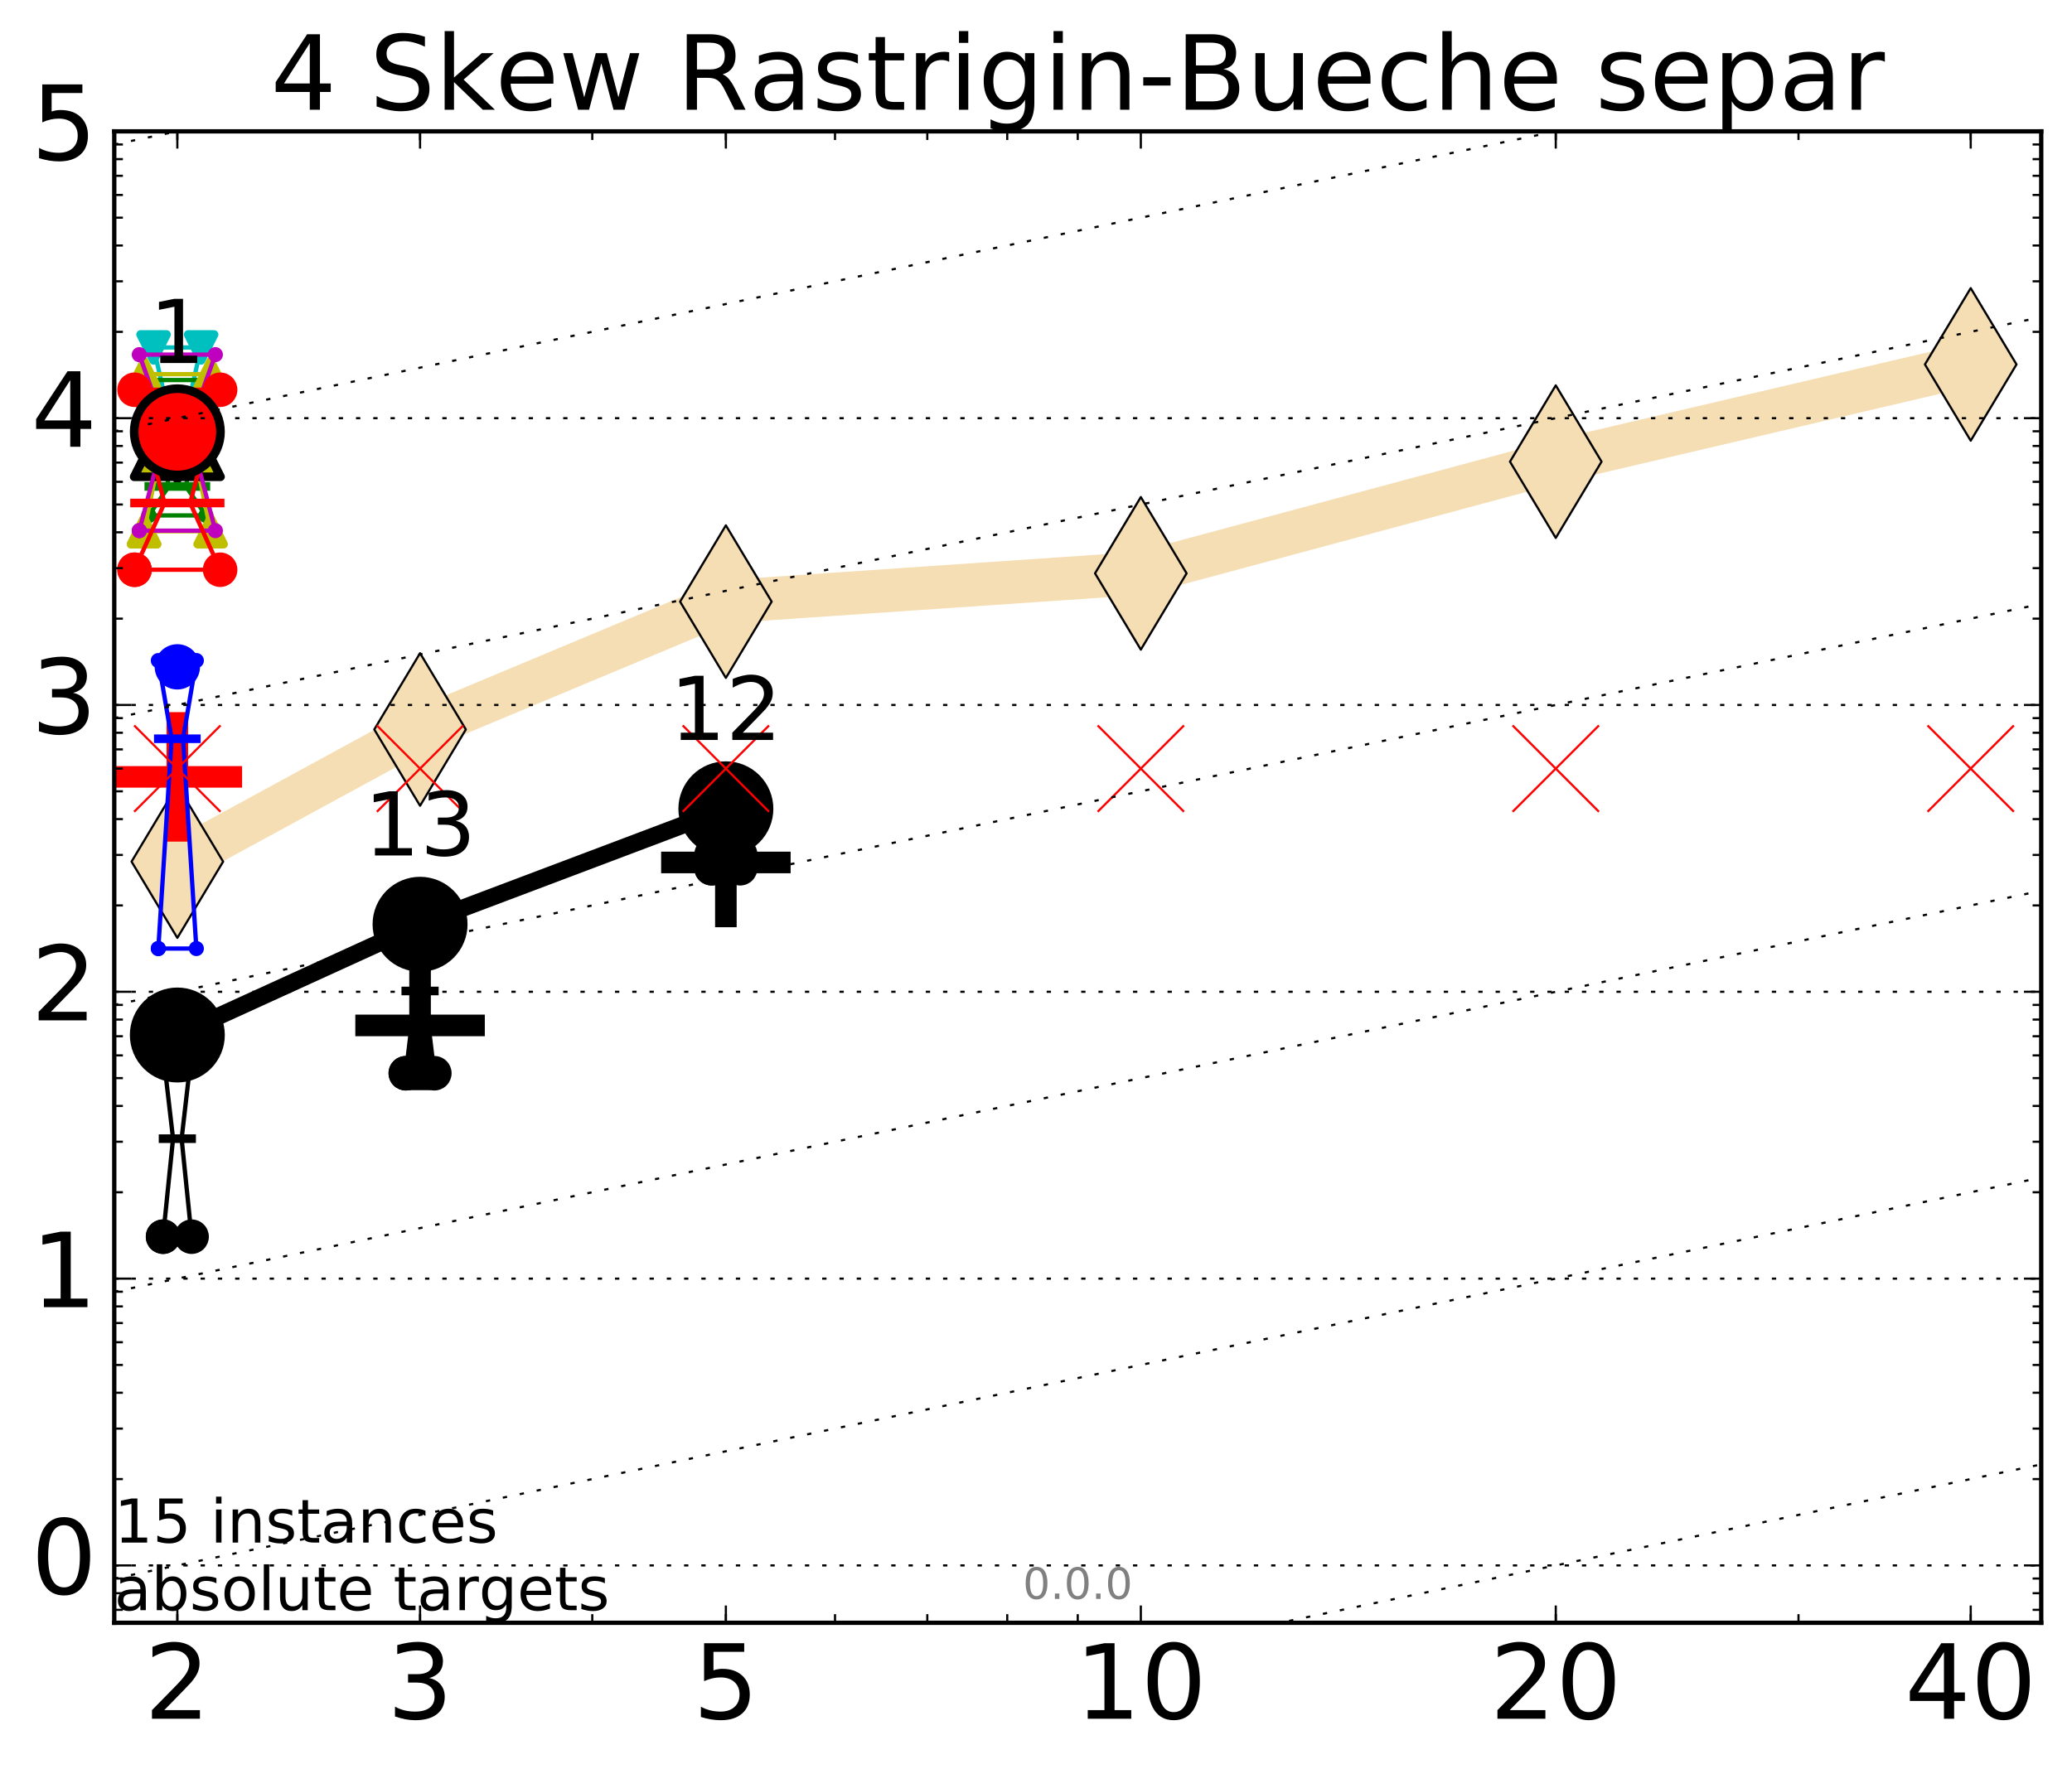 <?xml version="1.0" encoding="utf-8" standalone="no"?>
<!DOCTYPE svg PUBLIC "-//W3C//DTD SVG 1.1//EN"
  "http://www.w3.org/Graphics/SVG/1.1/DTD/svg11.dtd">
<!-- Created with matplotlib (http://matplotlib.org/) -->
<svg height="410pt" version="1.1" viewBox="0 0 480 410" width="480pt" xmlns="http://www.w3.org/2000/svg" xmlns:xlink="http://www.w3.org/1999/xlink">
 <defs>
  <style type="text/css">
*{stroke-linecap:butt;stroke-linejoin:round;stroke-miterlimit:100000;}
  </style>
 </defs>
 <g id="figure_1">
  <g id="patch_1">
   <path d="M 0 410.464 
L 480.07 410.464 
L 480.07 0 
L 0 0 
z
" style="fill:#ffffff;"/>
  </g>
  <g id="axes_1">
   <g id="patch_2">
    <path d="M 26.47 376.036 
L 472.87 376.036 
L 472.87 30.436 
L 26.47 30.436 
z
" style="fill:#ffffff;"/>
   </g>
   <g id="line2d_1">
    <path clip-path="url(#pd6360b6469)" d="M 41.082 199.655 
L 97.312 169.036 
L 168.155 139.412 
L 264.282 132.858 
L 360.409 106.974 
L 456.536 84.444 
" style="fill:none;stroke:#f5deb3;stroke-linecap:square;stroke-width:10.0;"/>
    <defs>
     <path d="M -0 17.678 
L 10.607 0 
L 0 -17.678 
L -10.607 -0 
z
" id="m924e2d4afb" style="stroke:#000000;stroke-linejoin:miter;stroke-width:0.5;"/>
    </defs>
    <g clip-path="url(#pd6360b6469)">
     <use style="fill:#f5deb3;stroke:#000000;stroke-linejoin:miter;stroke-width:0.5;" x="41.082" xlink:href="#m924e2d4afb" y="199.655"/>
     <use style="fill:#f5deb3;stroke:#000000;stroke-linejoin:miter;stroke-width:0.5;" x="97.312" xlink:href="#m924e2d4afb" y="169.036"/>
     <use style="fill:#f5deb3;stroke:#000000;stroke-linejoin:miter;stroke-width:0.5;" x="168.155" xlink:href="#m924e2d4afb" y="139.412"/>
     <use style="fill:#f5deb3;stroke:#000000;stroke-linejoin:miter;stroke-width:0.5;" x="264.282" xlink:href="#m924e2d4afb" y="132.858"/>
     <use style="fill:#f5deb3;stroke:#000000;stroke-linejoin:miter;stroke-width:0.5;" x="360.409" xlink:href="#m924e2d4afb" y="106.974"/>
     <use style="fill:#f5deb3;stroke:#000000;stroke-linejoin:miter;stroke-width:0.5;" x="456.536" xlink:href="#m924e2d4afb" y="84.444"/>
    </g>
   </g>
   <g id="line2d_2">
    <defs>
     <path d="M -15 0 
L 15 0 
M 0 15 
L 0 -15 
" id="macbda2a9ad" style="stroke:#ff0000;stroke-width:5.0;"/>
    </defs>
    <g clip-path="url(#pd6360b6469)">
     <use style="fill:#ff0000;stroke:#ff0000;stroke-width:5.0;" x="41.082" xlink:href="#macbda2a9ad" y="180.018"/>
    </g>
   </g>
   <g id="line2d_3">
    <defs>
     <path d="M -15 0 
L 15 0 
M 0 15 
L 0 -15 
" id="md1eb815686" style="stroke:#000000;stroke-width:5.0;"/>
    </defs>
    <g clip-path="url(#pd6360b6469)">
     <use style="stroke:#000000;stroke-width:5.0;" x="97.312" xlink:href="#md1eb815686" y="237.616"/>
    </g>
   </g>
   <g id="line2d_4">
    <g clip-path="url(#pd6360b6469)">
     <use style="stroke:#000000;stroke-width:5.0;" x="168.155" xlink:href="#md1eb815686" y="199.856"/>
    </g>
   </g>
   <g id="line2d_5">
    <path clip-path="url(#pd6360b6469)" d="M 37.777 286.571 
L 40.09 263.859 
L 37.777 243.853 
L 44.386 243.853 
L 42.073 263.859 
L 44.386 286.571 
L 37.777 286.571 
" style="fill:none;stroke:#000000;stroke-linecap:square;"/>
    <defs>
     <path d="M 0 0 
C 0 0 0 0 0 0 
C 0 0 0 0 0 0 
C 0 0 0 0 0 0 
C 0 0 0 0 0 0 
C 0 0 0 0 0 0 
C 0 0 0 0 0 0 
C 0 0 0 0 0 0 
C 0 0 0 0 0 0 
z
" id="mb2a9c93744" style="stroke:#000000;stroke-width:2.0;"/>
    </defs>
    <g clip-path="url(#pd6360b6469)">
     <use style="stroke:#000000;stroke-width:2.0;" x="37.777" xlink:href="#mb2a9c93744" y="286.571"/>
     <use style="stroke:#000000;stroke-width:2.0;" x="40.09" xlink:href="#mb2a9c93744" y="263.859"/>
     <use style="stroke:#000000;stroke-width:2.0;" x="37.777" xlink:href="#mb2a9c93744" y="243.853"/>
     <use style="stroke:#000000;stroke-width:2.0;" x="44.386" xlink:href="#mb2a9c93744" y="243.853"/>
     <use style="stroke:#000000;stroke-width:2.0;" x="42.073" xlink:href="#mb2a9c93744" y="263.859"/>
     <use style="stroke:#000000;stroke-width:2.0;" x="44.386" xlink:href="#mb2a9c93744" y="286.571"/>
     <use style="stroke:#000000;stroke-width:2.0;" x="37.777" xlink:href="#mb2a9c93744" y="286.571"/>
    </g>
   </g>
   <g id="line2d_6">
    <path clip-path="url(#pd6360b6469)" d="M 37.777 286.571 
L 44.386 286.571 
L 44.386 243.853 
L 37.777 243.853 
L 37.777 286.571 
" style="fill:none;"/>
    <defs>
     <path d="M 0 3 
C 0.796 3 1.559 2.684 2.121 2.121 
C 2.684 1.559 3 0.796 3 0 
C 3 -0.796 2.684 -1.559 2.121 -2.121 
C 1.559 -2.684 0.796 -3 0 -3 
C -0.796 -3 -1.559 -2.684 -2.121 -2.121 
C -2.684 -1.559 -3 -0.796 -3 0 
C -3 0.796 -2.684 1.559 -2.121 2.121 
C -1.559 2.684 -0.796 3 0 3 
z
" id="m3ff78fc5e3" style="stroke:#000000;stroke-width:2.0;"/>
    </defs>
    <g clip-path="url(#pd6360b6469)">
     <use style="stroke:#000000;stroke-width:2.0;" x="37.777" xlink:href="#m3ff78fc5e3" y="286.571"/>
     <use style="stroke:#000000;stroke-width:2.0;" x="44.386" xlink:href="#m3ff78fc5e3" y="286.571"/>
     <use style="stroke:#000000;stroke-width:2.0;" x="44.386" xlink:href="#m3ff78fc5e3" y="243.853"/>
     <use style="stroke:#000000;stroke-width:2.0;" x="37.777" xlink:href="#m3ff78fc5e3" y="243.853"/>
     <use style="stroke:#000000;stroke-width:2.0;" x="37.777" xlink:href="#m3ff78fc5e3" y="286.571"/>
    </g>
   </g>
   <g id="line2d_7">
    <path clip-path="url(#pd6360b6469)" d="M 37.777 263.859 
L 44.386 263.859 
" style="fill:none;stroke:#000000;stroke-linecap:square;stroke-width:2.0;"/>
    <g clip-path="url(#pd6360b6469)">
     <use style="stroke:#000000;stroke-width:2.0;" x="37.777" xlink:href="#mb2a9c93744" y="263.859"/>
     <use style="stroke:#000000;stroke-width:2.0;" x="44.386" xlink:href="#mb2a9c93744" y="263.859"/>
    </g>
   </g>
   <g id="line2d_8">
    <path clip-path="url(#pd6360b6469)" d="M 94.008 248.696 
L 96.321 229.629 
L 94.008 217.862 
L 100.617 217.862 
L 98.304 229.629 
L 100.617 248.696 
L 94.008 248.696 
" style="fill:none;stroke:#000000;stroke-linecap:square;"/>
    <g clip-path="url(#pd6360b6469)">
     <use style="stroke:#000000;stroke-width:2.0;" x="94.008" xlink:href="#mb2a9c93744" y="248.696"/>
     <use style="stroke:#000000;stroke-width:2.0;" x="96.321" xlink:href="#mb2a9c93744" y="229.629"/>
     <use style="stroke:#000000;stroke-width:2.0;" x="94.008" xlink:href="#mb2a9c93744" y="217.862"/>
     <use style="stroke:#000000;stroke-width:2.0;" x="100.617" xlink:href="#mb2a9c93744" y="217.862"/>
     <use style="stroke:#000000;stroke-width:2.0;" x="98.304" xlink:href="#mb2a9c93744" y="229.629"/>
     <use style="stroke:#000000;stroke-width:2.0;" x="100.617" xlink:href="#mb2a9c93744" y="248.696"/>
     <use style="stroke:#000000;stroke-width:2.0;" x="94.008" xlink:href="#mb2a9c93744" y="248.696"/>
    </g>
   </g>
   <g id="line2d_9">
    <path clip-path="url(#pd6360b6469)" d="M 94.008 248.696 
L 100.617 248.696 
L 100.617 217.862 
L 94.008 217.862 
L 94.008 248.696 
" style="fill:none;"/>
    <g clip-path="url(#pd6360b6469)">
     <use style="stroke:#000000;stroke-width:2.0;" x="94.008" xlink:href="#m3ff78fc5e3" y="248.696"/>
     <use style="stroke:#000000;stroke-width:2.0;" x="100.617" xlink:href="#m3ff78fc5e3" y="248.696"/>
     <use style="stroke:#000000;stroke-width:2.0;" x="100.617" xlink:href="#m3ff78fc5e3" y="217.862"/>
     <use style="stroke:#000000;stroke-width:2.0;" x="94.008" xlink:href="#m3ff78fc5e3" y="217.862"/>
     <use style="stroke:#000000;stroke-width:2.0;" x="94.008" xlink:href="#m3ff78fc5e3" y="248.696"/>
    </g>
   </g>
   <g id="line2d_10">
    <path clip-path="url(#pd6360b6469)" d="M 94.008 229.629 
L 100.617 229.629 
" style="fill:none;stroke:#000000;stroke-linecap:square;stroke-width:2.0;"/>
    <g clip-path="url(#pd6360b6469)">
     <use style="stroke:#000000;stroke-width:2.0;" x="94.008" xlink:href="#mb2a9c93744" y="229.629"/>
     <use style="stroke:#000000;stroke-width:2.0;" x="100.617" xlink:href="#mb2a9c93744" y="229.629"/>
    </g>
   </g>
   <g id="line2d_11">
    <path clip-path="url(#pd6360b6469)" d="M 164.85 201.195 
L 167.163 198.576 
L 164.85 197.976 
L 171.459 197.976 
L 169.146 198.576 
L 171.459 201.195 
L 164.85 201.195 
" style="fill:none;stroke:#000000;stroke-linecap:square;"/>
    <g clip-path="url(#pd6360b6469)">
     <use style="stroke:#000000;stroke-width:2.0;" x="164.85" xlink:href="#mb2a9c93744" y="201.195"/>
     <use style="stroke:#000000;stroke-width:2.0;" x="167.163" xlink:href="#mb2a9c93744" y="198.576"/>
     <use style="stroke:#000000;stroke-width:2.0;" x="164.85" xlink:href="#mb2a9c93744" y="197.976"/>
     <use style="stroke:#000000;stroke-width:2.0;" x="171.459" xlink:href="#mb2a9c93744" y="197.976"/>
     <use style="stroke:#000000;stroke-width:2.0;" x="169.146" xlink:href="#mb2a9c93744" y="198.576"/>
     <use style="stroke:#000000;stroke-width:2.0;" x="171.459" xlink:href="#mb2a9c93744" y="201.195"/>
     <use style="stroke:#000000;stroke-width:2.0;" x="164.85" xlink:href="#mb2a9c93744" y="201.195"/>
    </g>
   </g>
   <g id="line2d_12">
    <path clip-path="url(#pd6360b6469)" d="M 164.85 201.195 
L 171.459 201.195 
L 171.459 197.976 
L 164.85 197.976 
L 164.85 201.195 
" style="fill:none;"/>
    <g clip-path="url(#pd6360b6469)">
     <use style="stroke:#000000;stroke-width:2.0;" x="164.85" xlink:href="#m3ff78fc5e3" y="201.195"/>
     <use style="stroke:#000000;stroke-width:2.0;" x="171.459" xlink:href="#m3ff78fc5e3" y="201.195"/>
     <use style="stroke:#000000;stroke-width:2.0;" x="171.459" xlink:href="#m3ff78fc5e3" y="197.976"/>
     <use style="stroke:#000000;stroke-width:2.0;" x="164.85" xlink:href="#m3ff78fc5e3" y="197.976"/>
     <use style="stroke:#000000;stroke-width:2.0;" x="164.85" xlink:href="#m3ff78fc5e3" y="201.195"/>
    </g>
   </g>
   <g id="line2d_13">
    <path clip-path="url(#pd6360b6469)" d="M 164.85 198.576 
L 171.459 198.576 
" style="fill:none;stroke:#000000;stroke-linecap:square;stroke-width:2.0;"/>
    <g clip-path="url(#pd6360b6469)">
     <use style="stroke:#000000;stroke-width:2.0;" x="164.85" xlink:href="#mb2a9c93744" y="198.576"/>
     <use style="stroke:#000000;stroke-width:2.0;" x="171.459" xlink:href="#mb2a9c93744" y="198.576"/>
    </g>
   </g>
   <g id="line2d_14">
    <path clip-path="url(#pd6360b6469)" d="M 41.082 239.837 
L 97.312 214.176 
" style="fill:none;stroke:#000000;stroke-linecap:square;stroke-width:4.0;"/>
    <g clip-path="url(#pd6360b6469)">
     <use style="stroke:#000000;stroke-width:2.0;" x="41.082" xlink:href="#mb2a9c93744" y="239.837"/>
     <use style="stroke:#000000;stroke-width:2.0;" x="97.312" xlink:href="#mb2a9c93744" y="214.176"/>
    </g>
   </g>
   <g id="line2d_15">
    <path clip-path="url(#pd6360b6469)" d="M 97.312 214.176 
L 168.155 187.417 
" style="fill:none;stroke:#000000;stroke-linecap:square;stroke-width:4.0;"/>
    <g clip-path="url(#pd6360b6469)">
     <use style="stroke:#000000;stroke-width:2.0;" x="97.312" xlink:href="#mb2a9c93744" y="214.176"/>
     <use style="stroke:#000000;stroke-width:2.0;" x="168.155" xlink:href="#mb2a9c93744" y="187.417"/>
    </g>
   </g>
   <g id="line2d_16">
    <path clip-path="url(#pd6360b6469)" d="M 41.082 239.837 
L 97.312 214.176 
L 168.155 187.417 
" style="fill:none;"/>
    <defs>
     <path d="M 0 10 
C 2.652 10 5.196 8.946 7.071 7.071 
C 8.946 5.196 10 2.652 10 0 
C 10 -2.652 8.946 -5.196 7.071 -7.071 
C 5.196 -8.946 2.652 -10 0 -10 
C -2.652 -10 -5.196 -8.946 -7.071 -7.071 
C -8.946 -5.196 -10 -2.652 -10 0 
C -10 2.652 -8.946 5.196 -7.071 7.071 
C -5.196 8.946 -2.652 10 0 10 
z
" id="mbc48616a31" style="stroke:#000000;stroke-width:2.0;"/>
    </defs>
    <g clip-path="url(#pd6360b6469)">
     <use style="stroke:#000000;stroke-width:2.0;" x="41.082" xlink:href="#mbc48616a31" y="239.837"/>
     <use style="stroke:#000000;stroke-width:2.0;" x="97.312" xlink:href="#mbc48616a31" y="214.176"/>
     <use style="stroke:#000000;stroke-width:2.0;" x="168.155" xlink:href="#mbc48616a31" y="187.417"/>
    </g>
   </g>
   <g id="line2d_17">
    <path clip-path="url(#pd6360b6469)" d="M 36.676 219.801 
L 39.76 171.186 
L 36.676 153.066 
L 45.488 153.066 
L 42.403 171.186 
L 45.488 219.801 
L 36.676 219.801 
" style="fill:none;stroke:#0000ff;stroke-linecap:square;"/>
    <defs>
     <path d="M 0 0 
C 0 0 0 0 0 0 
C 0 0 0 0 0 0 
C 0 0 0 0 0 0 
C 0 0 0 0 0 0 
C 0 0 0 0 0 0 
C 0 0 0 0 0 0 
C 0 0 0 0 0 0 
C 0 0 0 0 0 0 
z
" id="m380fa0e2e3" style="stroke:#0000ff;stroke-width:0.5;"/>
    </defs>
    <g clip-path="url(#pd6360b6469)">
     <use style="fill:#0000ff;stroke:#0000ff;stroke-width:0.5;" x="36.676" xlink:href="#m380fa0e2e3" y="219.801"/>
     <use style="fill:#0000ff;stroke:#0000ff;stroke-width:0.5;" x="39.76" xlink:href="#m380fa0e2e3" y="171.186"/>
     <use style="fill:#0000ff;stroke:#0000ff;stroke-width:0.5;" x="36.676" xlink:href="#m380fa0e2e3" y="153.066"/>
     <use style="fill:#0000ff;stroke:#0000ff;stroke-width:0.5;" x="45.488" xlink:href="#m380fa0e2e3" y="153.066"/>
     <use style="fill:#0000ff;stroke:#0000ff;stroke-width:0.5;" x="42.403" xlink:href="#m380fa0e2e3" y="171.186"/>
     <use style="fill:#0000ff;stroke:#0000ff;stroke-width:0.5;" x="45.488" xlink:href="#m380fa0e2e3" y="219.801"/>
     <use style="fill:#0000ff;stroke:#0000ff;stroke-width:0.5;" x="36.676" xlink:href="#m380fa0e2e3" y="219.801"/>
    </g>
   </g>
   <g id="line2d_18">
    <path clip-path="url(#pd6360b6469)" d="M 36.676 219.801 
L 45.488 219.801 
L 45.488 153.066 
L 36.676 153.066 
L 36.676 219.801 
" style="fill:none;"/>
    <defs>
     <path d="M 0 1.5 
C 0.398 1.5 0.779 1.342 1.061 1.061 
C 1.342 0.779 1.5 0.398 1.5 0 
C 1.5 -0.398 1.342 -0.779 1.061 -1.061 
C 0.779 -1.342 0.398 -1.5 0 -1.5 
C -0.398 -1.5 -0.779 -1.342 -1.061 -1.061 
C -1.342 -0.779 -1.5 -0.398 -1.5 0 
C -1.5 0.398 -1.342 0.779 -1.061 1.061 
C -0.779 1.342 -0.398 1.5 0 1.5 
z
" id="mf7c7f7f7d3" style="stroke:#0000ff;stroke-width:0.5;"/>
    </defs>
    <g clip-path="url(#pd6360b6469)">
     <use style="fill:#0000ff;stroke:#0000ff;stroke-width:0.5;" x="36.676" xlink:href="#mf7c7f7f7d3" y="219.801"/>
     <use style="fill:#0000ff;stroke:#0000ff;stroke-width:0.5;" x="45.488" xlink:href="#mf7c7f7f7d3" y="219.801"/>
     <use style="fill:#0000ff;stroke:#0000ff;stroke-width:0.5;" x="45.488" xlink:href="#mf7c7f7f7d3" y="153.066"/>
     <use style="fill:#0000ff;stroke:#0000ff;stroke-width:0.5;" x="36.676" xlink:href="#mf7c7f7f7d3" y="153.066"/>
     <use style="fill:#0000ff;stroke:#0000ff;stroke-width:0.5;" x="36.676" xlink:href="#mf7c7f7f7d3" y="219.801"/>
    </g>
   </g>
   <g id="line2d_19">
    <path clip-path="url(#pd6360b6469)" d="M 36.676 171.186 
L 45.488 171.186 
" style="fill:none;stroke:#0000ff;stroke-linecap:square;stroke-width:2.0;"/>
    <g clip-path="url(#pd6360b6469)">
     <use style="fill:#0000ff;stroke:#0000ff;stroke-width:0.5;" x="36.676" xlink:href="#m380fa0e2e3" y="171.186"/>
     <use style="fill:#0000ff;stroke:#0000ff;stroke-width:0.5;" x="45.488" xlink:href="#m380fa0e2e3" y="171.186"/>
    </g>
   </g>
   <g id="line2d_20">
    <path clip-path="url(#pd6360b6469)" d="M 41.082 154.522 
" style="fill:none;"/>
    <defs>
     <path d="M 0 5 
C 1.326 5 2.598 4.473 3.536 3.536 
C 4.473 2.598 5 1.326 5 0 
C 5 -1.326 4.473 -2.598 3.536 -3.536 
C 2.598 -4.473 1.326 -5 0 -5 
C -1.326 -5 -2.598 -4.473 -3.536 -3.536 
C -4.473 -2.598 -5 -1.326 -5 0 
C -5 1.326 -4.473 2.598 -3.536 3.536 
C -2.598 4.473 -1.326 5 0 5 
z
" id="m93db6e555d" style="stroke:#0000ff;stroke-width:0.5;"/>
    </defs>
    <g clip-path="url(#pd6360b6469)">
     <use style="fill:#0000ff;stroke:#0000ff;stroke-width:0.5;" x="41.082" xlink:href="#m93db6e555d" y="154.522"/>
    </g>
   </g>
   <g id="line2d_21">
    <path clip-path="url(#pd6360b6469)" d="M 35.574 105.416 
L 39.429 97.35 
L 35.574 80.508 
L 46.589 80.508 
L 42.734 97.35 
L 46.589 105.416 
L 35.574 105.416 
" style="fill:none;stroke:#00bfbf;stroke-linecap:square;"/>
    <defs>
     <path d="M 0 0 
L 0 0 
L 0 0 
z
" id="m4013ff545e" style="stroke:#00bfbf;stroke-linejoin:miter;stroke-width:2.0;"/>
    </defs>
    <g clip-path="url(#pd6360b6469)">
     <use style="fill:#00bfbf;stroke:#00bfbf;stroke-linejoin:miter;stroke-width:2.0;" x="35.574" xlink:href="#m4013ff545e" y="105.416"/>
     <use style="fill:#00bfbf;stroke:#00bfbf;stroke-linejoin:miter;stroke-width:2.0;" x="39.429" xlink:href="#m4013ff545e" y="97.35"/>
     <use style="fill:#00bfbf;stroke:#00bfbf;stroke-linejoin:miter;stroke-width:2.0;" x="35.574" xlink:href="#m4013ff545e" y="80.508"/>
     <use style="fill:#00bfbf;stroke:#00bfbf;stroke-linejoin:miter;stroke-width:2.0;" x="46.589" xlink:href="#m4013ff545e" y="80.508"/>
     <use style="fill:#00bfbf;stroke:#00bfbf;stroke-linejoin:miter;stroke-width:2.0;" x="42.734" xlink:href="#m4013ff545e" y="97.35"/>
     <use style="fill:#00bfbf;stroke:#00bfbf;stroke-linejoin:miter;stroke-width:2.0;" x="46.589" xlink:href="#m4013ff545e" y="105.416"/>
     <use style="fill:#00bfbf;stroke:#00bfbf;stroke-linejoin:miter;stroke-width:2.0;" x="35.574" xlink:href="#m4013ff545e" y="105.416"/>
    </g>
   </g>
   <g id="line2d_22">
    <path clip-path="url(#pd6360b6469)" d="M 35.574 105.416 
L 46.589 105.416 
L 46.589 80.508 
L 35.574 80.508 
L 35.574 105.416 
" style="fill:none;"/>
    <defs>
     <path d="M -0 3 
L 3 -3 
L -3 -3 
z
" id="mce7f886f57" style="stroke:#00bfbf;stroke-linejoin:miter;stroke-width:2.0;"/>
    </defs>
    <g clip-path="url(#pd6360b6469)">
     <use style="fill:#00bfbf;stroke:#00bfbf;stroke-linejoin:miter;stroke-width:2.0;" x="35.574" xlink:href="#mce7f886f57" y="105.416"/>
     <use style="fill:#00bfbf;stroke:#00bfbf;stroke-linejoin:miter;stroke-width:2.0;" x="46.589" xlink:href="#mce7f886f57" y="105.416"/>
     <use style="fill:#00bfbf;stroke:#00bfbf;stroke-linejoin:miter;stroke-width:2.0;" x="46.589" xlink:href="#mce7f886f57" y="80.508"/>
     <use style="fill:#00bfbf;stroke:#00bfbf;stroke-linejoin:miter;stroke-width:2.0;" x="35.574" xlink:href="#mce7f886f57" y="80.508"/>
     <use style="fill:#00bfbf;stroke:#00bfbf;stroke-linejoin:miter;stroke-width:2.0;" x="35.574" xlink:href="#mce7f886f57" y="105.416"/>
    </g>
   </g>
   <g id="line2d_23">
    <path clip-path="url(#pd6360b6469)" d="M 35.574 97.35 
L 46.589 97.35 
" style="fill:none;stroke:#00bfbf;stroke-linecap:square;stroke-width:2.0;"/>
    <g clip-path="url(#pd6360b6469)">
     <use style="fill:#00bfbf;stroke:#00bfbf;stroke-linejoin:miter;stroke-width:2.0;" x="35.574" xlink:href="#m4013ff545e" y="97.35"/>
     <use style="fill:#00bfbf;stroke:#00bfbf;stroke-linejoin:miter;stroke-width:2.0;" x="46.589" xlink:href="#m4013ff545e" y="97.35"/>
    </g>
   </g>
   <g id="line2d_24">
    <path clip-path="url(#pd6360b6469)" d="M 41.082 101.102 
" style="fill:none;"/>
    <defs>
     <path d="M -0 10 
L 10 -10 
L -10 -10 
z
" id="m94606dfbef" style="stroke:#000000;stroke-linejoin:miter;stroke-width:2.0;"/>
    </defs>
    <g clip-path="url(#pd6360b6469)">
     <use style="fill:#00bfbf;stroke:#000000;stroke-linejoin:miter;stroke-width:2.0;" x="41.082" xlink:href="#m94606dfbef" y="101.102"/>
    </g>
   </g>
   <g id="line2d_25">
    <path clip-path="url(#pd6360b6469)" d="M 34.473 119.44 
L 39.099 112.723 
L 34.473 88.066 
L 47.691 88.066 
L 43.064 112.723 
L 47.691 119.44 
L 34.473 119.44 
" style="fill:none;stroke:#008000;stroke-linecap:square;"/>
    <defs>
     <path d="M 0 0 
C 0 0 0 0 0 0 
C 0 0 0 0 0 0 
C 0 0 0 0 0 0 
C 0 0 0 0 0 0 
C 0 0 0 0 0 0 
C 0 0 0 0 0 0 
C 0 0 0 0 0 0 
C 0 0 0 0 0 0 
z
" id="mb945dcd2b8" style="stroke:#008000;stroke-width:0.5;"/>
    </defs>
    <g clip-path="url(#pd6360b6469)">
     <use style="fill:#008000;stroke:#008000;stroke-width:0.5;" x="34.473" xlink:href="#mb945dcd2b8" y="119.44"/>
     <use style="fill:#008000;stroke:#008000;stroke-width:0.5;" x="39.099" xlink:href="#mb945dcd2b8" y="112.723"/>
     <use style="fill:#008000;stroke:#008000;stroke-width:0.5;" x="34.473" xlink:href="#mb945dcd2b8" y="88.066"/>
     <use style="fill:#008000;stroke:#008000;stroke-width:0.5;" x="47.691" xlink:href="#mb945dcd2b8" y="88.066"/>
     <use style="fill:#008000;stroke:#008000;stroke-width:0.5;" x="43.064" xlink:href="#mb945dcd2b8" y="112.723"/>
     <use style="fill:#008000;stroke:#008000;stroke-width:0.5;" x="47.691" xlink:href="#mb945dcd2b8" y="119.44"/>
     <use style="fill:#008000;stroke:#008000;stroke-width:0.5;" x="34.473" xlink:href="#mb945dcd2b8" y="119.44"/>
    </g>
   </g>
   <g id="line2d_26">
    <path clip-path="url(#pd6360b6469)" d="M 34.473 119.44 
L 47.691 119.44 
L 47.691 88.066 
L 34.473 88.066 
L 34.473 119.44 
" style="fill:none;"/>
    <defs>
     <path d="M 0 1.5 
C 0.398 1.5 0.779 1.342 1.061 1.061 
C 1.342 0.779 1.5 0.398 1.5 0 
C 1.5 -0.398 1.342 -0.779 1.061 -1.061 
C 0.779 -1.342 0.398 -1.5 0 -1.5 
C -0.398 -1.5 -0.779 -1.342 -1.061 -1.061 
C -1.342 -0.779 -1.5 -0.398 -1.5 0 
C -1.5 0.398 -1.342 0.779 -1.061 1.061 
C -0.779 1.342 -0.398 1.5 0 1.5 
z
" id="mccf49196dd" style="stroke:#008000;stroke-width:0.5;"/>
    </defs>
    <g clip-path="url(#pd6360b6469)">
     <use style="fill:#008000;stroke:#008000;stroke-width:0.5;" x="34.473" xlink:href="#mccf49196dd" y="119.44"/>
     <use style="fill:#008000;stroke:#008000;stroke-width:0.5;" x="47.691" xlink:href="#mccf49196dd" y="119.44"/>
     <use style="fill:#008000;stroke:#008000;stroke-width:0.5;" x="47.691" xlink:href="#mccf49196dd" y="88.066"/>
     <use style="fill:#008000;stroke:#008000;stroke-width:0.5;" x="34.473" xlink:href="#mccf49196dd" y="88.066"/>
     <use style="fill:#008000;stroke:#008000;stroke-width:0.5;" x="34.473" xlink:href="#mccf49196dd" y="119.44"/>
    </g>
   </g>
   <g id="line2d_27">
    <path clip-path="url(#pd6360b6469)" d="M 34.473 112.723 
L 47.691 112.723 
" style="fill:none;stroke:#008000;stroke-linecap:square;stroke-width:2.0;"/>
    <g clip-path="url(#pd6360b6469)">
     <use style="fill:#008000;stroke:#008000;stroke-width:0.5;" x="34.473" xlink:href="#mb945dcd2b8" y="112.723"/>
     <use style="fill:#008000;stroke:#008000;stroke-width:0.5;" x="47.691" xlink:href="#mb945dcd2b8" y="112.723"/>
    </g>
   </g>
   <g id="line2d_28">
    <path clip-path="url(#pd6360b6469)" d="M 41.082 100.655 
" style="fill:none;"/>
    <defs>
     <path d="M 0 5 
C 1.326 5 2.598 4.473 3.536 3.536 
C 4.473 2.598 5 1.326 5 0 
C 5 -1.326 4.473 -2.598 3.536 -3.536 
C 2.598 -4.473 1.326 -5 0 -5 
C -1.326 -5 -2.598 -4.473 -3.536 -3.536 
C -4.473 -2.598 -5 -1.326 -5 0 
C -5 1.326 -4.473 2.598 -3.536 3.536 
C -2.598 4.473 -1.326 5 0 5 
z
" id="m15d2c6dd1f" style="stroke:#008000;stroke-width:0.5;"/>
    </defs>
    <g clip-path="url(#pd6360b6469)">
     <use style="fill:#008000;stroke:#008000;stroke-width:0.5;" x="41.082" xlink:href="#m15d2c6dd1f" y="100.655"/>
    </g>
   </g>
   <g id="line2d_29">
    <path clip-path="url(#pd6360b6469)" d="M 33.371 123.101 
L 38.768 96.8 
L 33.371 86.707 
L 48.792 86.707 
L 43.395 96.8 
L 48.792 123.101 
L 33.371 123.101 
" style="fill:none;stroke:#bfbf00;stroke-linecap:square;"/>
    <defs>
     <path d="M 0 0 
L 0 0 
L 0 0 
z
" id="m1d1945e4a8" style="stroke:#bfbf00;stroke-linejoin:miter;stroke-width:2.0;"/>
    </defs>
    <g clip-path="url(#pd6360b6469)">
     <use style="fill:#bfbf00;stroke:#bfbf00;stroke-linejoin:miter;stroke-width:2.0;" x="33.371" xlink:href="#m1d1945e4a8" y="123.101"/>
     <use style="fill:#bfbf00;stroke:#bfbf00;stroke-linejoin:miter;stroke-width:2.0;" x="38.768" xlink:href="#m1d1945e4a8" y="96.8"/>
     <use style="fill:#bfbf00;stroke:#bfbf00;stroke-linejoin:miter;stroke-width:2.0;" x="33.371" xlink:href="#m1d1945e4a8" y="86.707"/>
     <use style="fill:#bfbf00;stroke:#bfbf00;stroke-linejoin:miter;stroke-width:2.0;" x="48.792" xlink:href="#m1d1945e4a8" y="86.707"/>
     <use style="fill:#bfbf00;stroke:#bfbf00;stroke-linejoin:miter;stroke-width:2.0;" x="43.395" xlink:href="#m1d1945e4a8" y="96.8"/>
     <use style="fill:#bfbf00;stroke:#bfbf00;stroke-linejoin:miter;stroke-width:2.0;" x="48.792" xlink:href="#m1d1945e4a8" y="123.101"/>
     <use style="fill:#bfbf00;stroke:#bfbf00;stroke-linejoin:miter;stroke-width:2.0;" x="33.371" xlink:href="#m1d1945e4a8" y="123.101"/>
    </g>
   </g>
   <g id="line2d_30">
    <path clip-path="url(#pd6360b6469)" d="M 33.371 123.101 
L 48.792 123.101 
L 48.792 86.707 
L 33.371 86.707 
L 33.371 123.101 
" style="fill:none;"/>
    <defs>
     <path d="M 0 -3 
L -3 3 
L 3 3 
z
" id="m5608bf62b6" style="stroke:#bfbf00;stroke-linejoin:miter;stroke-width:2.0;"/>
    </defs>
    <g clip-path="url(#pd6360b6469)">
     <use style="fill:#bfbf00;stroke:#bfbf00;stroke-linejoin:miter;stroke-width:2.0;" x="33.371" xlink:href="#m5608bf62b6" y="123.101"/>
     <use style="fill:#bfbf00;stroke:#bfbf00;stroke-linejoin:miter;stroke-width:2.0;" x="48.792" xlink:href="#m5608bf62b6" y="123.101"/>
     <use style="fill:#bfbf00;stroke:#bfbf00;stroke-linejoin:miter;stroke-width:2.0;" x="48.792" xlink:href="#m5608bf62b6" y="86.707"/>
     <use style="fill:#bfbf00;stroke:#bfbf00;stroke-linejoin:miter;stroke-width:2.0;" x="33.371" xlink:href="#m5608bf62b6" y="86.707"/>
     <use style="fill:#bfbf00;stroke:#bfbf00;stroke-linejoin:miter;stroke-width:2.0;" x="33.371" xlink:href="#m5608bf62b6" y="123.101"/>
    </g>
   </g>
   <g id="line2d_31">
    <path clip-path="url(#pd6360b6469)" d="M 33.371 96.8 
L 48.792 96.8 
" style="fill:none;stroke:#bfbf00;stroke-linecap:square;stroke-width:2.0;"/>
    <g clip-path="url(#pd6360b6469)">
     <use style="fill:#bfbf00;stroke:#bfbf00;stroke-linejoin:miter;stroke-width:2.0;" x="33.371" xlink:href="#m1d1945e4a8" y="96.8"/>
     <use style="fill:#bfbf00;stroke:#bfbf00;stroke-linejoin:miter;stroke-width:2.0;" x="48.792" xlink:href="#m1d1945e4a8" y="96.8"/>
    </g>
   </g>
   <g id="line2d_32">
    <path clip-path="url(#pd6360b6469)" d="M 41.082 100.476 
" style="fill:none;"/>
    <defs>
     <path d="M 0 -10 
L -10 10 
L 10 10 
z
" id="ma61c6961f4" style="stroke:#000000;stroke-linejoin:miter;stroke-width:2.0;"/>
    </defs>
    <g clip-path="url(#pd6360b6469)">
     <use style="fill:#bfbf00;stroke:#000000;stroke-linejoin:miter;stroke-width:2.0;" x="41.082" xlink:href="#ma61c6961f4" y="100.476"/>
    </g>
   </g>
   <g id="line2d_33">
    <path clip-path="url(#pd6360b6469)" d="M 32.27 122.966 
L 38.438 99.452 
L 32.27 82.177 
L 49.893 82.177 
L 43.725 99.452 
L 49.893 122.966 
L 32.27 122.966 
" style="fill:none;stroke:#bf00bf;stroke-linecap:square;"/>
    <defs>
     <path d="M 0 0 
C 0 0 0 0 0 0 
C 0 0 0 0 0 0 
C 0 0 0 0 0 0 
C 0 0 0 0 0 0 
C 0 0 0 0 0 0 
C 0 0 0 0 0 0 
C 0 0 0 0 0 0 
C 0 0 0 0 0 0 
z
" id="mdc8a728930" style="stroke:#bf00bf;stroke-width:0.5;"/>
    </defs>
    <g clip-path="url(#pd6360b6469)">
     <use style="fill:#bf00bf;stroke:#bf00bf;stroke-width:0.5;" x="32.27" xlink:href="#mdc8a728930" y="122.966"/>
     <use style="fill:#bf00bf;stroke:#bf00bf;stroke-width:0.5;" x="38.438" xlink:href="#mdc8a728930" y="99.452"/>
     <use style="fill:#bf00bf;stroke:#bf00bf;stroke-width:0.5;" x="32.27" xlink:href="#mdc8a728930" y="82.177"/>
     <use style="fill:#bf00bf;stroke:#bf00bf;stroke-width:0.5;" x="49.893" xlink:href="#mdc8a728930" y="82.177"/>
     <use style="fill:#bf00bf;stroke:#bf00bf;stroke-width:0.5;" x="43.725" xlink:href="#mdc8a728930" y="99.452"/>
     <use style="fill:#bf00bf;stroke:#bf00bf;stroke-width:0.5;" x="49.893" xlink:href="#mdc8a728930" y="122.966"/>
     <use style="fill:#bf00bf;stroke:#bf00bf;stroke-width:0.5;" x="32.27" xlink:href="#mdc8a728930" y="122.966"/>
    </g>
   </g>
   <g id="line2d_34">
    <path clip-path="url(#pd6360b6469)" d="M 32.27 122.966 
L 49.893 122.966 
L 49.893 82.177 
L 32.27 82.177 
L 32.27 122.966 
" style="fill:none;"/>
    <defs>
     <path d="M 0 1.5 
C 0.398 1.5 0.779 1.342 1.061 1.061 
C 1.342 0.779 1.5 0.398 1.5 0 
C 1.5 -0.398 1.342 -0.779 1.061 -1.061 
C 0.779 -1.342 0.398 -1.5 0 -1.5 
C -0.398 -1.5 -0.779 -1.342 -1.061 -1.061 
C -1.342 -0.779 -1.5 -0.398 -1.5 0 
C -1.5 0.398 -1.342 0.779 -1.061 1.061 
C -0.779 1.342 -0.398 1.5 0 1.5 
z
" id="m41aa47e883" style="stroke:#bf00bf;stroke-width:0.5;"/>
    </defs>
    <g clip-path="url(#pd6360b6469)">
     <use style="fill:#bf00bf;stroke:#bf00bf;stroke-width:0.5;" x="32.27" xlink:href="#m41aa47e883" y="122.966"/>
     <use style="fill:#bf00bf;stroke:#bf00bf;stroke-width:0.5;" x="49.893" xlink:href="#m41aa47e883" y="122.966"/>
     <use style="fill:#bf00bf;stroke:#bf00bf;stroke-width:0.5;" x="49.893" xlink:href="#m41aa47e883" y="82.177"/>
     <use style="fill:#bf00bf;stroke:#bf00bf;stroke-width:0.5;" x="32.27" xlink:href="#m41aa47e883" y="82.177"/>
     <use style="fill:#bf00bf;stroke:#bf00bf;stroke-width:0.5;" x="32.27" xlink:href="#m41aa47e883" y="122.966"/>
    </g>
   </g>
   <g id="line2d_35">
    <path clip-path="url(#pd6360b6469)" d="M 32.27 99.452 
L 49.893 99.452 
" style="fill:none;stroke:#bf00bf;stroke-linecap:square;stroke-width:2.0;"/>
    <g clip-path="url(#pd6360b6469)">
     <use style="fill:#bf00bf;stroke:#bf00bf;stroke-width:0.5;" x="32.27" xlink:href="#mdc8a728930" y="99.452"/>
     <use style="fill:#bf00bf;stroke:#bf00bf;stroke-width:0.5;" x="49.893" xlink:href="#mdc8a728930" y="99.452"/>
    </g>
   </g>
   <g id="line2d_36">
    <path clip-path="url(#pd6360b6469)" d="M 41.082 100.414 
" style="fill:none;"/>
    <defs>
     <path d="M 0 5 
C 1.326 5 2.598 4.473 3.536 3.536 
C 4.473 2.598 5 1.326 5 0 
C 5 -1.326 4.473 -2.598 3.536 -3.536 
C 2.598 -4.473 1.326 -5 0 -5 
C -1.326 -5 -2.598 -4.473 -3.536 -3.536 
C -4.473 -2.598 -5 -1.326 -5 0 
C -5 1.326 -4.473 2.598 -3.536 3.536 
C -2.598 4.473 -1.326 5 0 5 
z
" id="mc16992ef84" style="stroke:#bf00bf;stroke-width:0.5;"/>
    </defs>
    <g clip-path="url(#pd6360b6469)">
     <use style="fill:#bf00bf;stroke:#bf00bf;stroke-width:0.5;" x="41.082" xlink:href="#mc16992ef84" y="100.414"/>
    </g>
   </g>
   <g id="line2d_37">
    <path clip-path="url(#pd6360b6469)" d="M 31.168 132.022 
L 38.108 116.552 
L 31.168 90.315 
L 50.995 90.315 
L 44.056 116.552 
L 50.995 132.022 
L 31.168 132.022 
" style="fill:none;stroke:#ff0000;stroke-linecap:square;"/>
    <defs>
     <path d="M 0 0 
C 0 0 0 0 0 0 
C 0 0 0 0 0 0 
C 0 0 0 0 0 0 
C 0 0 0 0 0 0 
C 0 0 0 0 0 0 
C 0 0 0 0 0 0 
C 0 0 0 0 0 0 
C 0 0 0 0 0 0 
z
" id="mcbfe5c5f6a" style="stroke:#ff0000;stroke-width:2.0;"/>
    </defs>
    <g clip-path="url(#pd6360b6469)">
     <use style="fill:#ff0000;stroke:#ff0000;stroke-width:2.0;" x="31.168" xlink:href="#mcbfe5c5f6a" y="132.022"/>
     <use style="fill:#ff0000;stroke:#ff0000;stroke-width:2.0;" x="38.108" xlink:href="#mcbfe5c5f6a" y="116.552"/>
     <use style="fill:#ff0000;stroke:#ff0000;stroke-width:2.0;" x="31.168" xlink:href="#mcbfe5c5f6a" y="90.315"/>
     <use style="fill:#ff0000;stroke:#ff0000;stroke-width:2.0;" x="50.995" xlink:href="#mcbfe5c5f6a" y="90.315"/>
     <use style="fill:#ff0000;stroke:#ff0000;stroke-width:2.0;" x="44.056" xlink:href="#mcbfe5c5f6a" y="116.552"/>
     <use style="fill:#ff0000;stroke:#ff0000;stroke-width:2.0;" x="50.995" xlink:href="#mcbfe5c5f6a" y="132.022"/>
     <use style="fill:#ff0000;stroke:#ff0000;stroke-width:2.0;" x="31.168" xlink:href="#mcbfe5c5f6a" y="132.022"/>
    </g>
   </g>
   <g id="line2d_38">
    <path clip-path="url(#pd6360b6469)" d="M 31.168 132.022 
L 50.995 132.022 
L 50.995 90.315 
L 31.168 90.315 
L 31.168 132.022 
" style="fill:none;"/>
    <defs>
     <path d="M 0 3 
C 0.796 3 1.559 2.684 2.121 2.121 
C 2.684 1.559 3 0.796 3 0 
C 3 -0.796 2.684 -1.559 2.121 -2.121 
C 1.559 -2.684 0.796 -3 0 -3 
C -0.796 -3 -1.559 -2.684 -2.121 -2.121 
C -2.684 -1.559 -3 -0.796 -3 0 
C -3 0.796 -2.684 1.559 -2.121 2.121 
C -1.559 2.684 -0.796 3 0 3 
z
" id="me5fa697439" style="stroke:#ff0000;stroke-width:2.0;"/>
    </defs>
    <g clip-path="url(#pd6360b6469)">
     <use style="fill:#ff0000;stroke:#ff0000;stroke-width:2.0;" x="31.168" xlink:href="#me5fa697439" y="132.022"/>
     <use style="fill:#ff0000;stroke:#ff0000;stroke-width:2.0;" x="50.995" xlink:href="#me5fa697439" y="132.022"/>
     <use style="fill:#ff0000;stroke:#ff0000;stroke-width:2.0;" x="50.995" xlink:href="#me5fa697439" y="90.315"/>
     <use style="fill:#ff0000;stroke:#ff0000;stroke-width:2.0;" x="31.168" xlink:href="#me5fa697439" y="90.315"/>
     <use style="fill:#ff0000;stroke:#ff0000;stroke-width:2.0;" x="31.168" xlink:href="#me5fa697439" y="132.022"/>
    </g>
   </g>
   <g id="line2d_39">
    <path clip-path="url(#pd6360b6469)" d="M 31.168 116.552 
L 50.995 116.552 
" style="fill:none;stroke:#ff0000;stroke-linecap:square;stroke-width:2.0;"/>
    <g clip-path="url(#pd6360b6469)">
     <use style="fill:#ff0000;stroke:#ff0000;stroke-width:2.0;" x="31.168" xlink:href="#mcbfe5c5f6a" y="116.552"/>
     <use style="fill:#ff0000;stroke:#ff0000;stroke-width:2.0;" x="50.995" xlink:href="#mcbfe5c5f6a" y="116.552"/>
    </g>
   </g>
   <g id="line2d_40">
    <path clip-path="url(#pd6360b6469)" d="M 41.082 100.063 
" style="fill:none;"/>
    <defs>
     <path d="M 0 10 
C 2.652 10 5.196 8.946 7.071 7.071 
C 8.946 5.196 10 2.652 10 0 
C 10 -2.652 8.946 -5.196 7.071 -7.071 
C 5.196 -8.946 2.652 -10 0 -10 
C -2.652 -10 -5.196 -8.946 -7.071 -7.071 
C -8.946 -5.196 -10 -2.652 -10 0 
C -10 2.652 -8.946 5.196 -7.071 7.071 
C -5.196 8.946 -2.652 10 0 10 
z
" id="md58a1966b5" style="stroke:#000000;stroke-width:2.0;"/>
    </defs>
    <g clip-path="url(#pd6360b6469)">
     <use style="fill:#ff0000;stroke:#000000;stroke-width:2.0;" x="41.082" xlink:href="#md58a1966b5" y="100.063"/>
    </g>
   </g>
   <g id="line2d_41"/>
   <g id="line2d_42"/>
   <g id="line2d_43"/>
   <g id="line2d_44"/>
   <g id="line2d_45"/>
   <g id="line2d_46"/>
   <g id="line2d_47"/>
   <g id="line2d_48">
    <defs>
     <path d="M -10 10 
L 10 -10 
M -10 -10 
L 10 10 
" id="m143efd385a" style="stroke:#ff0000;stroke-width:0.5;"/>
    </defs>
    <g clip-path="url(#pd6360b6469)">
     <use style="fill:#ff0000;stroke:#ff0000;stroke-width:0.5;" x="41.082" xlink:href="#m143efd385a" y="178.104"/>
     <use style="fill:#ff0000;stroke:#ff0000;stroke-width:0.5;" x="97.312" xlink:href="#m143efd385a" y="178.104"/>
     <use style="fill:#ff0000;stroke:#ff0000;stroke-width:0.5;" x="168.155" xlink:href="#m143efd385a" y="178.104"/>
     <use style="fill:#ff0000;stroke:#ff0000;stroke-width:0.5;" x="264.282" xlink:href="#m143efd385a" y="178.104"/>
     <use style="fill:#ff0000;stroke:#ff0000;stroke-width:0.5;" x="360.409" xlink:href="#m143efd385a" y="178.104"/>
     <use style="fill:#ff0000;stroke:#ff0000;stroke-width:0.5;" x="456.536" xlink:href="#m143efd385a" y="178.104"/>
    </g>
   </g>
   <g id="line2d_49">
    <path clip-path="url(#pd6360b6469)" d="M -278.245 495.667 
M 126.325 411.464 
L 481.07 337.631 
" style="fill:none;stroke:#000000;stroke-dasharray:1,3;stroke-dashoffset:0.0;stroke-width:0.5;"/>
   </g>
   <g id="line2d_50">
    <path clip-path="url(#pd6360b6469)" d="M -278.245 429.205 
M -1 371.502 
L 481.07 271.169 
" style="fill:none;stroke:#000000;stroke-dasharray:1,3;stroke-dashoffset:0.0;stroke-width:0.5;"/>
   </g>
   <g id="line2d_51">
    <path clip-path="url(#pd6360b6469)" d="M -278.245 362.744 
M -1 305.041 
L 481.07 204.708 
" style="fill:none;stroke:#000000;stroke-dasharray:1,3;stroke-dashoffset:0.0;stroke-width:0.5;"/>
   </g>
   <g id="line2d_52">
    <path clip-path="url(#pd6360b6469)" d="M -278.245 296.282 
M -1 238.579 
L 481.07 138.246 
" style="fill:none;stroke:#000000;stroke-dasharray:1,3;stroke-dashoffset:0.0;stroke-width:0.5;"/>
   </g>
   <g id="line2d_53">
    <path clip-path="url(#pd6360b6469)" d="M -278.245 229.821 
M -1 172.118 
L 481.07 71.785 
" style="fill:none;stroke:#000000;stroke-dasharray:1,3;stroke-dashoffset:0.0;stroke-width:0.5;"/>
   </g>
   <g id="line2d_54">
    <path clip-path="url(#pd6360b6469)" d="M -278.245 163.359 
M -1 105.656 
L 481.07 5.323 
" style="fill:none;stroke:#000000;stroke-dasharray:1,3;stroke-dashoffset:0.0;stroke-width:0.5;"/>
   </g>
   <g id="line2d_55">
    <path clip-path="url(#pd6360b6469)" d="M -278.245 96.898 
M -1 39.195 
L 192.123 -1 
" style="fill:none;stroke:#000000;stroke-dasharray:1,3;stroke-dashoffset:0.0;stroke-width:0.5;"/>
   </g>
   <g id="line2d_56">
    <path clip-path="url(#pd6360b6469)" d="M -278.245 30.436 
" style="fill:none;stroke:#000000;stroke-dasharray:1,3;stroke-dashoffset:0.0;stroke-width:0.5;"/>
   </g>
   <g id="line2d_57">
    <path clip-path="url(#pd6360b6469)" d="M -278.245 -36.025 
" style="fill:none;stroke:#000000;stroke-dasharray:1,3;stroke-dashoffset:0.0;stroke-width:0.5;"/>
   </g>
   <g id="patch_3">
    <path d="M 26.47 30.436 
L 472.87 30.436 
" style="fill:none;stroke:#000000;stroke-linecap:square;stroke-linejoin:miter;"/>
   </g>
   <g id="patch_4">
    <path d="M 472.87 376.036 
L 472.87 30.436 
" style="fill:none;stroke:#000000;stroke-linecap:square;stroke-linejoin:miter;"/>
   </g>
   <g id="patch_5">
    <path d="M 26.47 376.036 
L 472.87 376.036 
" style="fill:none;stroke:#000000;stroke-linecap:square;stroke-linejoin:miter;"/>
   </g>
   <g id="patch_6">
    <path d="M 26.47 376.036 
L 26.47 30.436 
" style="fill:none;stroke:#000000;stroke-linecap:square;stroke-linejoin:miter;"/>
   </g>
   <g id="matplotlib.axis_1">
    <g id="xtick_1">
     <g id="line2d_58">
      <defs>
       <path d="M 0 0 
L 0 -4 
" id="m76817cd617" style="stroke:#000000;stroke-width:0.5;"/>
      </defs>
      <g>
       <use style="stroke:#000000;stroke-width:0.5;" x="41.082" xlink:href="#m76817cd617" y="376.036"/>
      </g>
     </g>
     <g id="line2d_59">
      <defs>
       <path d="M 0 0 
L 0 4 
" id="m87700df39c" style="stroke:#000000;stroke-width:0.5;"/>
      </defs>
      <g>
       <use style="stroke:#000000;stroke-width:0.5;" x="41.082" xlink:href="#m87700df39c" y="30.436"/>
      </g>
     </g>
     <g id="text_1">
      <!-- 2 -->
      <defs>
       <path d="M 19.188 8.297 
L 53.609 8.297 
L 53.609 0 
L 7.328 0 
L 7.328 8.297 
Q 12.938 14.109 22.625 23.891 
Q 32.328 33.688 34.812 36.531 
Q 39.547 41.844 41.422 45.531 
Q 43.312 49.219 43.312 52.781 
Q 43.312 58.594 39.234 62.25 
Q 35.156 65.922 28.609 65.922 
Q 23.969 65.922 18.812 64.312 
Q 13.672 62.703 7.812 59.422 
L 7.812 69.391 
Q 13.766 71.781 18.938 73 
Q 24.125 74.219 28.422 74.219 
Q 39.75 74.219 46.484 68.547 
Q 53.219 62.891 53.219 53.422 
Q 53.219 48.922 51.531 44.891 
Q 49.859 40.875 45.406 35.406 
Q 44.188 33.984 37.641 27.219 
Q 31.109 20.453 19.188 8.297 
" id="BitstreamVeraSans-Roman-32"/>
      </defs>
      <g transform="translate(33.447 398.272)scale(0.24 -0.24)">
       <use xlink:href="#BitstreamVeraSans-Roman-32"/>
      </g>
     </g>
    </g>
    <g id="xtick_2">
     <g id="line2d_60">
      <g>
       <use style="stroke:#000000;stroke-width:0.5;" x="97.312" xlink:href="#m76817cd617" y="376.036"/>
      </g>
     </g>
     <g id="line2d_61">
      <g>
       <use style="stroke:#000000;stroke-width:0.5;" x="97.312" xlink:href="#m87700df39c" y="30.436"/>
      </g>
     </g>
     <g id="text_2">
      <!-- 3 -->
      <defs>
       <path d="M 40.578 39.312 
Q 47.656 37.797 51.625 33 
Q 55.609 28.219 55.609 21.188 
Q 55.609 10.406 48.188 4.484 
Q 40.766 -1.422 27.094 -1.422 
Q 22.516 -1.422 17.656 -0.516 
Q 12.797 0.391 7.625 2.203 
L 7.625 11.719 
Q 11.719 9.328 16.594 8.109 
Q 21.484 6.891 26.812 6.891 
Q 36.078 6.891 40.938 10.547 
Q 45.797 14.203 45.797 21.188 
Q 45.797 27.641 41.281 31.266 
Q 36.766 34.906 28.719 34.906 
L 20.219 34.906 
L 20.219 43.016 
L 29.109 43.016 
Q 36.375 43.016 40.234 45.922 
Q 44.094 48.828 44.094 54.297 
Q 44.094 59.906 40.109 62.906 
Q 36.141 65.922 28.719 65.922 
Q 24.656 65.922 20.016 65.031 
Q 15.375 64.156 9.812 62.312 
L 9.812 71.094 
Q 15.438 72.656 20.344 73.438 
Q 25.25 74.219 29.594 74.219 
Q 40.828 74.219 47.359 69.109 
Q 53.906 64.016 53.906 55.328 
Q 53.906 49.266 50.438 45.094 
Q 46.969 40.922 40.578 39.312 
" id="BitstreamVeraSans-Roman-33"/>
      </defs>
      <g transform="translate(89.677 398.272)scale(0.24 -0.24)">
       <use xlink:href="#BitstreamVeraSans-Roman-33"/>
      </g>
     </g>
    </g>
    <g id="xtick_3">
     <g id="line2d_62">
      <g>
       <use style="stroke:#000000;stroke-width:0.5;" x="168.155" xlink:href="#m76817cd617" y="376.036"/>
      </g>
     </g>
     <g id="line2d_63">
      <g>
       <use style="stroke:#000000;stroke-width:0.5;" x="168.155" xlink:href="#m87700df39c" y="30.436"/>
      </g>
     </g>
     <g id="text_3">
      <!-- 5 -->
      <defs>
       <path d="M 10.797 72.906 
L 49.516 72.906 
L 49.516 64.594 
L 19.828 64.594 
L 19.828 46.734 
Q 21.969 47.469 24.109 47.828 
Q 26.266 48.188 28.422 48.188 
Q 40.625 48.188 47.75 41.5 
Q 54.891 34.812 54.891 23.391 
Q 54.891 11.625 47.562 5.094 
Q 40.234 -1.422 26.906 -1.422 
Q 22.312 -1.422 17.547 -0.641 
Q 12.797 0.141 7.719 1.703 
L 7.719 11.625 
Q 12.109 9.234 16.797 8.062 
Q 21.484 6.891 26.703 6.891 
Q 35.156 6.891 40.078 11.328 
Q 45.016 15.766 45.016 23.391 
Q 45.016 31 40.078 35.438 
Q 35.156 39.891 26.703 39.891 
Q 22.75 39.891 18.812 39.016 
Q 14.891 38.141 10.797 36.281 
z
" id="BitstreamVeraSans-Roman-35"/>
      </defs>
      <g transform="translate(160.52 398.272)scale(0.24 -0.24)">
       <use xlink:href="#BitstreamVeraSans-Roman-35"/>
      </g>
     </g>
    </g>
    <g id="xtick_4">
     <g id="line2d_64">
      <g>
       <use style="stroke:#000000;stroke-width:0.5;" x="264.282" xlink:href="#m76817cd617" y="376.036"/>
      </g>
     </g>
     <g id="line2d_65">
      <g>
       <use style="stroke:#000000;stroke-width:0.5;" x="264.282" xlink:href="#m87700df39c" y="30.436"/>
      </g>
     </g>
     <g id="text_4">
      <!-- 10 -->
      <defs>
       <path d="M 31.781 66.406 
Q 24.172 66.406 20.328 58.906 
Q 16.5 51.422 16.5 36.375 
Q 16.5 21.391 20.328 13.891 
Q 24.172 6.391 31.781 6.391 
Q 39.453 6.391 43.281 13.891 
Q 47.125 21.391 47.125 36.375 
Q 47.125 51.422 43.281 58.906 
Q 39.453 66.406 31.781 66.406 
M 31.781 74.219 
Q 44.047 74.219 50.516 64.516 
Q 56.984 54.828 56.984 36.375 
Q 56.984 17.969 50.516 8.266 
Q 44.047 -1.422 31.781 -1.422 
Q 19.531 -1.422 13.062 8.266 
Q 6.594 17.969 6.594 36.375 
Q 6.594 54.828 13.062 64.516 
Q 19.531 74.219 31.781 74.219 
" id="BitstreamVeraSans-Roman-30"/>
       <path d="M 12.406 8.297 
L 28.516 8.297 
L 28.516 63.922 
L 10.984 60.406 
L 10.984 69.391 
L 28.422 72.906 
L 38.281 72.906 
L 38.281 8.297 
L 54.391 8.297 
L 54.391 0 
L 12.406 0 
z
" id="BitstreamVeraSans-Roman-31"/>
      </defs>
      <g transform="translate(249.012 398.272)scale(0.24 -0.24)">
       <use xlink:href="#BitstreamVeraSans-Roman-31"/>
       <use x="63.623" xlink:href="#BitstreamVeraSans-Roman-30"/>
      </g>
     </g>
    </g>
    <g id="xtick_5">
     <g id="line2d_66">
      <g>
       <use style="stroke:#000000;stroke-width:0.5;" x="360.409" xlink:href="#m76817cd617" y="376.036"/>
      </g>
     </g>
     <g id="line2d_67">
      <g>
       <use style="stroke:#000000;stroke-width:0.5;" x="360.409" xlink:href="#m87700df39c" y="30.436"/>
      </g>
     </g>
     <g id="text_5">
      <!-- 20 -->
      <g transform="translate(345.139 398.272)scale(0.24 -0.24)">
       <use xlink:href="#BitstreamVeraSans-Roman-32"/>
       <use x="63.623" xlink:href="#BitstreamVeraSans-Roman-30"/>
      </g>
     </g>
    </g>
    <g id="xtick_6">
     <g id="line2d_68">
      <g>
       <use style="stroke:#000000;stroke-width:0.5;" x="456.536" xlink:href="#m76817cd617" y="376.036"/>
      </g>
     </g>
     <g id="line2d_69">
      <g>
       <use style="stroke:#000000;stroke-width:0.5;" x="456.536" xlink:href="#m87700df39c" y="30.436"/>
      </g>
     </g>
     <g id="text_6">
      <!-- 40 -->
      <defs>
       <path d="M 37.797 64.312 
L 12.891 25.391 
L 37.797 25.391 
z
M 35.203 72.906 
L 47.609 72.906 
L 47.609 25.391 
L 58.016 25.391 
L 58.016 17.188 
L 47.609 17.188 
L 47.609 0 
L 37.797 0 
L 37.797 17.188 
L 4.891 17.188 
L 4.891 26.703 
z
" id="BitstreamVeraSans-Roman-34"/>
      </defs>
      <g transform="translate(441.266 398.272)scale(0.24 -0.24)">
       <use xlink:href="#BitstreamVeraSans-Roman-34"/>
       <use x="63.623" xlink:href="#BitstreamVeraSans-Roman-30"/>
      </g>
     </g>
    </g>
    <g id="xtick_7">
     <g id="line2d_70">
      <defs>
       <path d="M 0 0 
L 0 -2 
" id="m7e18f7f8ba" style="stroke:#000000;stroke-width:0.5;"/>
      </defs>
      <g>
       <use style="stroke:#000000;stroke-width:0.5;" x="41.082" xlink:href="#m7e18f7f8ba" y="376.036"/>
      </g>
     </g>
     <g id="line2d_71">
      <defs>
       <path d="M 0 0 
L 0 2 
" id="m2e4c3e16eb" style="stroke:#000000;stroke-width:0.5;"/>
      </defs>
      <g>
       <use style="stroke:#000000;stroke-width:0.5;" x="41.082" xlink:href="#m2e4c3e16eb" y="30.436"/>
      </g>
     </g>
    </g>
    <g id="xtick_8">
     <g id="line2d_72">
      <g>
       <use style="stroke:#000000;stroke-width:0.5;" x="97.312" xlink:href="#m7e18f7f8ba" y="376.036"/>
      </g>
     </g>
     <g id="line2d_73">
      <g>
       <use style="stroke:#000000;stroke-width:0.5;" x="97.312" xlink:href="#m2e4c3e16eb" y="30.436"/>
      </g>
     </g>
    </g>
    <g id="xtick_9">
     <g id="line2d_74">
      <g>
       <use style="stroke:#000000;stroke-width:0.5;" x="137.209" xlink:href="#m7e18f7f8ba" y="376.036"/>
      </g>
     </g>
     <g id="line2d_75">
      <g>
       <use style="stroke:#000000;stroke-width:0.5;" x="137.209" xlink:href="#m2e4c3e16eb" y="30.436"/>
      </g>
     </g>
    </g>
    <g id="xtick_10">
     <g id="line2d_76">
      <g>
       <use style="stroke:#000000;stroke-width:0.5;" x="168.155" xlink:href="#m7e18f7f8ba" y="376.036"/>
      </g>
     </g>
     <g id="line2d_77">
      <g>
       <use style="stroke:#000000;stroke-width:0.5;" x="168.155" xlink:href="#m2e4c3e16eb" y="30.436"/>
      </g>
     </g>
    </g>
    <g id="xtick_11">
     <g id="line2d_78">
      <g>
       <use style="stroke:#000000;stroke-width:0.5;" x="193.439" xlink:href="#m7e18f7f8ba" y="376.036"/>
      </g>
     </g>
     <g id="line2d_79">
      <g>
       <use style="stroke:#000000;stroke-width:0.5;" x="193.439" xlink:href="#m2e4c3e16eb" y="30.436"/>
      </g>
     </g>
    </g>
    <g id="xtick_12">
     <g id="line2d_80">
      <g>
       <use style="stroke:#000000;stroke-width:0.5;" x="214.817" xlink:href="#m7e18f7f8ba" y="376.036"/>
      </g>
     </g>
     <g id="line2d_81">
      <g>
       <use style="stroke:#000000;stroke-width:0.5;" x="214.817" xlink:href="#m2e4c3e16eb" y="30.436"/>
      </g>
     </g>
    </g>
    <g id="xtick_13">
     <g id="line2d_82">
      <g>
       <use style="stroke:#000000;stroke-width:0.5;" x="233.336" xlink:href="#m7e18f7f8ba" y="376.036"/>
      </g>
     </g>
     <g id="line2d_83">
      <g>
       <use style="stroke:#000000;stroke-width:0.5;" x="233.336" xlink:href="#m2e4c3e16eb" y="30.436"/>
      </g>
     </g>
    </g>
    <g id="xtick_14">
     <g id="line2d_84">
      <g>
       <use style="stroke:#000000;stroke-width:0.5;" x="249.67" xlink:href="#m7e18f7f8ba" y="376.036"/>
      </g>
     </g>
     <g id="line2d_85">
      <g>
       <use style="stroke:#000000;stroke-width:0.5;" x="249.67" xlink:href="#m2e4c3e16eb" y="30.436"/>
      </g>
     </g>
    </g>
    <g id="xtick_15">
     <g id="line2d_86">
      <g>
       <use style="stroke:#000000;stroke-width:0.5;" x="360.409" xlink:href="#m7e18f7f8ba" y="376.036"/>
      </g>
     </g>
     <g id="line2d_87">
      <g>
       <use style="stroke:#000000;stroke-width:0.5;" x="360.409" xlink:href="#m2e4c3e16eb" y="30.436"/>
      </g>
     </g>
    </g>
    <g id="xtick_16">
     <g id="line2d_88">
      <g>
       <use style="stroke:#000000;stroke-width:0.5;" x="416.639" xlink:href="#m7e18f7f8ba" y="376.036"/>
      </g>
     </g>
     <g id="line2d_89">
      <g>
       <use style="stroke:#000000;stroke-width:0.5;" x="416.639" xlink:href="#m2e4c3e16eb" y="30.436"/>
      </g>
     </g>
    </g>
    <g id="xtick_17">
     <g id="line2d_90">
      <g>
       <use style="stroke:#000000;stroke-width:0.5;" x="456.536" xlink:href="#m7e18f7f8ba" y="376.036"/>
      </g>
     </g>
     <g id="line2d_91">
      <g>
       <use style="stroke:#000000;stroke-width:0.5;" x="456.536" xlink:href="#m2e4c3e16eb" y="30.436"/>
      </g>
     </g>
    </g>
   </g>
   <g id="matplotlib.axis_2">
    <g id="ytick_1">
     <g id="line2d_92">
      <path clip-path="url(#pd6360b6469)" d="M 26.47 362.744 
L 472.87 362.744 
" style="fill:none;stroke:#000000;stroke-dasharray:1,3;stroke-dashoffset:0.0;stroke-width:0.5;"/>
     </g>
     <g id="line2d_93">
      <defs>
       <path d="M 0 0 
L 4 0 
" id="m713445a4b1" style="stroke:#000000;stroke-width:0.5;"/>
      </defs>
      <g>
       <use style="stroke:#000000;stroke-width:0.5;" x="26.47" xlink:href="#m713445a4b1" y="362.744"/>
      </g>
     </g>
     <g id="line2d_94">
      <defs>
       <path d="M 0 0 
L -4 0 
" id="m9ca54799f5" style="stroke:#000000;stroke-width:0.5;"/>
      </defs>
      <g>
       <use style="stroke:#000000;stroke-width:0.5;" x="472.87" xlink:href="#m9ca54799f5" y="362.744"/>
      </g>
     </g>
     <g id="text_7">
      <!-- 0 -->
      <g transform="translate(7.2 369.366)scale(0.24 -0.24)">
       <use xlink:href="#BitstreamVeraSans-Roman-30"/>
      </g>
     </g>
    </g>
    <g id="ytick_2">
     <g id="line2d_95">
      <path clip-path="url(#pd6360b6469)" d="M 26.47 296.282 
L 472.87 296.282 
" style="fill:none;stroke:#000000;stroke-dasharray:1,3;stroke-dashoffset:0.0;stroke-width:0.5;"/>
     </g>
     <g id="line2d_96">
      <g>
       <use style="stroke:#000000;stroke-width:0.5;" x="26.47" xlink:href="#m713445a4b1" y="296.282"/>
      </g>
     </g>
     <g id="line2d_97">
      <g>
       <use style="stroke:#000000;stroke-width:0.5;" x="472.87" xlink:href="#m9ca54799f5" y="296.282"/>
      </g>
     </g>
     <g id="text_8">
      <!-- 1 -->
      <g transform="translate(7.2 302.905)scale(0.24 -0.24)">
       <use xlink:href="#BitstreamVeraSans-Roman-31"/>
      </g>
     </g>
    </g>
    <g id="ytick_3">
     <g id="line2d_98">
      <path clip-path="url(#pd6360b6469)" d="M 26.47 229.821 
L 472.87 229.821 
" style="fill:none;stroke:#000000;stroke-dasharray:1,3;stroke-dashoffset:0.0;stroke-width:0.5;"/>
     </g>
     <g id="line2d_99">
      <g>
       <use style="stroke:#000000;stroke-width:0.5;" x="26.47" xlink:href="#m713445a4b1" y="229.821"/>
      </g>
     </g>
     <g id="line2d_100">
      <g>
       <use style="stroke:#000000;stroke-width:0.5;" x="472.87" xlink:href="#m9ca54799f5" y="229.821"/>
      </g>
     </g>
     <g id="text_9">
      <!-- 2 -->
      <g transform="translate(7.2 236.443)scale(0.24 -0.24)">
       <use xlink:href="#BitstreamVeraSans-Roman-32"/>
      </g>
     </g>
    </g>
    <g id="ytick_4">
     <g id="line2d_101">
      <path clip-path="url(#pd6360b6469)" d="M 26.47 163.359 
L 472.87 163.359 
" style="fill:none;stroke:#000000;stroke-dasharray:1,3;stroke-dashoffset:0.0;stroke-width:0.5;"/>
     </g>
     <g id="line2d_102">
      <g>
       <use style="stroke:#000000;stroke-width:0.5;" x="26.47" xlink:href="#m713445a4b1" y="163.359"/>
      </g>
     </g>
     <g id="line2d_103">
      <g>
       <use style="stroke:#000000;stroke-width:0.5;" x="472.87" xlink:href="#m9ca54799f5" y="163.359"/>
      </g>
     </g>
     <g id="text_10">
      <!-- 3 -->
      <g transform="translate(7.2 169.982)scale(0.24 -0.24)">
       <use xlink:href="#BitstreamVeraSans-Roman-33"/>
      </g>
     </g>
    </g>
    <g id="ytick_5">
     <g id="line2d_104">
      <path clip-path="url(#pd6360b6469)" d="M 26.47 96.898 
L 472.87 96.898 
" style="fill:none;stroke:#000000;stroke-dasharray:1,3;stroke-dashoffset:0.0;stroke-width:0.5;"/>
     </g>
     <g id="line2d_105">
      <g>
       <use style="stroke:#000000;stroke-width:0.5;" x="26.47" xlink:href="#m713445a4b1" y="96.898"/>
      </g>
     </g>
     <g id="line2d_106">
      <g>
       <use style="stroke:#000000;stroke-width:0.5;" x="472.87" xlink:href="#m9ca54799f5" y="96.898"/>
      </g>
     </g>
     <g id="text_11">
      <!-- 4 -->
      <g transform="translate(7.2 103.52)scale(0.24 -0.24)">
       <use xlink:href="#BitstreamVeraSans-Roman-34"/>
      </g>
     </g>
    </g>
    <g id="ytick_6">
     <g id="line2d_107">
      <path clip-path="url(#pd6360b6469)" d="M 26.47 30.436 
L 472.87 30.436 
" style="fill:none;stroke:#000000;stroke-dasharray:1,3;stroke-dashoffset:0.0;stroke-width:0.5;"/>
     </g>
     <g id="line2d_108">
      <g>
       <use style="stroke:#000000;stroke-width:0.5;" x="26.47" xlink:href="#m713445a4b1" y="30.436"/>
      </g>
     </g>
     <g id="line2d_109">
      <g>
       <use style="stroke:#000000;stroke-width:0.5;" x="472.87" xlink:href="#m9ca54799f5" y="30.436"/>
      </g>
     </g>
     <g id="text_12">
      <!-- 5 -->
      <g transform="translate(7.2 37.059)scale(0.24 -0.24)">
       <use xlink:href="#BitstreamVeraSans-Roman-35"/>
      </g>
     </g>
    </g>
    <g id="ytick_7">
     <g id="line2d_110">
      <defs>
       <path d="M 0 0 
L 2 0 
" id="m8c916ca6b8" style="stroke:#000000;stroke-width:0.5;"/>
      </defs>
      <g>
       <use style="stroke:#000000;stroke-width:0.5;" x="26.47" xlink:href="#m8c916ca6b8" y="373.039"/>
      </g>
     </g>
     <g id="line2d_111">
      <defs>
       <path d="M 0 0 
L -2 0 
" id="ma26bdc6284" style="stroke:#000000;stroke-width:0.5;"/>
      </defs>
      <g>
       <use style="stroke:#000000;stroke-width:0.5;" x="472.87" xlink:href="#ma26bdc6284" y="373.039"/>
      </g>
     </g>
    </g>
    <g id="ytick_8">
     <g id="line2d_112">
      <g>
       <use style="stroke:#000000;stroke-width:0.5;" x="26.47" xlink:href="#m8c916ca6b8" y="369.185"/>
      </g>
     </g>
     <g id="line2d_113">
      <g>
       <use style="stroke:#000000;stroke-width:0.5;" x="472.87" xlink:href="#ma26bdc6284" y="369.185"/>
      </g>
     </g>
    </g>
    <g id="ytick_9">
     <g id="line2d_114">
      <g>
       <use style="stroke:#000000;stroke-width:0.5;" x="26.47" xlink:href="#m8c916ca6b8" y="365.785"/>
      </g>
     </g>
     <g id="line2d_115">
      <g>
       <use style="stroke:#000000;stroke-width:0.5;" x="472.87" xlink:href="#ma26bdc6284" y="365.785"/>
      </g>
     </g>
    </g>
    <g id="ytick_10">
     <g id="line2d_116">
      <g>
       <use style="stroke:#000000;stroke-width:0.5;" x="26.47" xlink:href="#m8c916ca6b8" y="342.737"/>
      </g>
     </g>
     <g id="line2d_117">
      <g>
       <use style="stroke:#000000;stroke-width:0.5;" x="472.87" xlink:href="#ma26bdc6284" y="342.737"/>
      </g>
     </g>
    </g>
    <g id="ytick_11">
     <g id="line2d_118">
      <g>
       <use style="stroke:#000000;stroke-width:0.5;" x="26.47" xlink:href="#m8c916ca6b8" y="331.034"/>
      </g>
     </g>
     <g id="line2d_119">
      <g>
       <use style="stroke:#000000;stroke-width:0.5;" x="472.87" xlink:href="#ma26bdc6284" y="331.034"/>
      </g>
     </g>
    </g>
    <g id="ytick_12">
     <g id="line2d_120">
      <g>
       <use style="stroke:#000000;stroke-width:0.5;" x="26.47" xlink:href="#m8c916ca6b8" y="322.73"/>
      </g>
     </g>
     <g id="line2d_121">
      <g>
       <use style="stroke:#000000;stroke-width:0.5;" x="472.87" xlink:href="#ma26bdc6284" y="322.73"/>
      </g>
     </g>
    </g>
    <g id="ytick_13">
     <g id="line2d_122">
      <g>
       <use style="stroke:#000000;stroke-width:0.5;" x="26.47" xlink:href="#m8c916ca6b8" y="316.289"/>
      </g>
     </g>
     <g id="line2d_123">
      <g>
       <use style="stroke:#000000;stroke-width:0.5;" x="472.87" xlink:href="#ma26bdc6284" y="316.289"/>
      </g>
     </g>
    </g>
    <g id="ytick_14">
     <g id="line2d_124">
      <g>
       <use style="stroke:#000000;stroke-width:0.5;" x="26.47" xlink:href="#m8c916ca6b8" y="311.027"/>
      </g>
     </g>
     <g id="line2d_125">
      <g>
       <use style="stroke:#000000;stroke-width:0.5;" x="472.87" xlink:href="#ma26bdc6284" y="311.027"/>
      </g>
     </g>
    </g>
    <g id="ytick_15">
     <g id="line2d_126">
      <g>
       <use style="stroke:#000000;stroke-width:0.5;" x="26.47" xlink:href="#m8c916ca6b8" y="306.577"/>
      </g>
     </g>
     <g id="line2d_127">
      <g>
       <use style="stroke:#000000;stroke-width:0.5;" x="472.87" xlink:href="#ma26bdc6284" y="306.577"/>
      </g>
     </g>
    </g>
    <g id="ytick_16">
     <g id="line2d_128">
      <g>
       <use style="stroke:#000000;stroke-width:0.5;" x="26.47" xlink:href="#m8c916ca6b8" y="302.723"/>
      </g>
     </g>
     <g id="line2d_129">
      <g>
       <use style="stroke:#000000;stroke-width:0.5;" x="472.87" xlink:href="#ma26bdc6284" y="302.723"/>
      </g>
     </g>
    </g>
    <g id="ytick_17">
     <g id="line2d_130">
      <g>
       <use style="stroke:#000000;stroke-width:0.5;" x="26.47" xlink:href="#m8c916ca6b8" y="299.324"/>
      </g>
     </g>
     <g id="line2d_131">
      <g>
       <use style="stroke:#000000;stroke-width:0.5;" x="472.87" xlink:href="#ma26bdc6284" y="299.324"/>
      </g>
     </g>
    </g>
    <g id="ytick_18">
     <g id="line2d_132">
      <g>
       <use style="stroke:#000000;stroke-width:0.5;" x="26.47" xlink:href="#m8c916ca6b8" y="276.275"/>
      </g>
     </g>
     <g id="line2d_133">
      <g>
       <use style="stroke:#000000;stroke-width:0.5;" x="472.87" xlink:href="#ma26bdc6284" y="276.275"/>
      </g>
     </g>
    </g>
    <g id="ytick_19">
     <g id="line2d_134">
      <g>
       <use style="stroke:#000000;stroke-width:0.5;" x="26.47" xlink:href="#m8c916ca6b8" y="264.572"/>
      </g>
     </g>
     <g id="line2d_135">
      <g>
       <use style="stroke:#000000;stroke-width:0.5;" x="472.87" xlink:href="#ma26bdc6284" y="264.572"/>
      </g>
     </g>
    </g>
    <g id="ytick_20">
     <g id="line2d_136">
      <g>
       <use style="stroke:#000000;stroke-width:0.5;" x="26.47" xlink:href="#m8c916ca6b8" y="256.269"/>
      </g>
     </g>
     <g id="line2d_137">
      <g>
       <use style="stroke:#000000;stroke-width:0.5;" x="472.87" xlink:href="#ma26bdc6284" y="256.269"/>
      </g>
     </g>
    </g>
    <g id="ytick_21">
     <g id="line2d_138">
      <g>
       <use style="stroke:#000000;stroke-width:0.5;" x="26.47" xlink:href="#m8c916ca6b8" y="249.828"/>
      </g>
     </g>
     <g id="line2d_139">
      <g>
       <use style="stroke:#000000;stroke-width:0.5;" x="472.87" xlink:href="#ma26bdc6284" y="249.828"/>
      </g>
     </g>
    </g>
    <g id="ytick_22">
     <g id="line2d_140">
      <g>
       <use style="stroke:#000000;stroke-width:0.5;" x="26.47" xlink:href="#m8c916ca6b8" y="244.565"/>
      </g>
     </g>
     <g id="line2d_141">
      <g>
       <use style="stroke:#000000;stroke-width:0.5;" x="472.87" xlink:href="#ma26bdc6284" y="244.565"/>
      </g>
     </g>
    </g>
    <g id="ytick_23">
     <g id="line2d_142">
      <g>
       <use style="stroke:#000000;stroke-width:0.5;" x="26.47" xlink:href="#m8c916ca6b8" y="240.116"/>
      </g>
     </g>
     <g id="line2d_143">
      <g>
       <use style="stroke:#000000;stroke-width:0.5;" x="472.87" xlink:href="#ma26bdc6284" y="240.116"/>
      </g>
     </g>
    </g>
    <g id="ytick_24">
     <g id="line2d_144">
      <g>
       <use style="stroke:#000000;stroke-width:0.5;" x="26.47" xlink:href="#m8c916ca6b8" y="236.262"/>
      </g>
     </g>
     <g id="line2d_145">
      <g>
       <use style="stroke:#000000;stroke-width:0.5;" x="472.87" xlink:href="#ma26bdc6284" y="236.262"/>
      </g>
     </g>
    </g>
    <g id="ytick_25">
     <g id="line2d_146">
      <g>
       <use style="stroke:#000000;stroke-width:0.5;" x="26.47" xlink:href="#m8c916ca6b8" y="232.862"/>
      </g>
     </g>
     <g id="line2d_147">
      <g>
       <use style="stroke:#000000;stroke-width:0.5;" x="472.87" xlink:href="#ma26bdc6284" y="232.862"/>
      </g>
     </g>
    </g>
    <g id="ytick_26">
     <g id="line2d_148">
      <g>
       <use style="stroke:#000000;stroke-width:0.5;" x="26.47" xlink:href="#m8c916ca6b8" y="209.814"/>
      </g>
     </g>
     <g id="line2d_149">
      <g>
       <use style="stroke:#000000;stroke-width:0.5;" x="472.87" xlink:href="#ma26bdc6284" y="209.814"/>
      </g>
     </g>
    </g>
    <g id="ytick_27">
     <g id="line2d_150">
      <g>
       <use style="stroke:#000000;stroke-width:0.5;" x="26.47" xlink:href="#m8c916ca6b8" y="198.111"/>
      </g>
     </g>
     <g id="line2d_151">
      <g>
       <use style="stroke:#000000;stroke-width:0.5;" x="472.87" xlink:href="#ma26bdc6284" y="198.111"/>
      </g>
     </g>
    </g>
    <g id="ytick_28">
     <g id="line2d_152">
      <g>
       <use style="stroke:#000000;stroke-width:0.5;" x="26.47" xlink:href="#m8c916ca6b8" y="189.807"/>
      </g>
     </g>
     <g id="line2d_153">
      <g>
       <use style="stroke:#000000;stroke-width:0.5;" x="472.87" xlink:href="#ma26bdc6284" y="189.807"/>
      </g>
     </g>
    </g>
    <g id="ytick_29">
     <g id="line2d_154">
      <g>
       <use style="stroke:#000000;stroke-width:0.5;" x="26.47" xlink:href="#m8c916ca6b8" y="183.366"/>
      </g>
     </g>
     <g id="line2d_155">
      <g>
       <use style="stroke:#000000;stroke-width:0.5;" x="472.87" xlink:href="#ma26bdc6284" y="183.366"/>
      </g>
     </g>
    </g>
    <g id="ytick_30">
     <g id="line2d_156">
      <g>
       <use style="stroke:#000000;stroke-width:0.5;" x="26.47" xlink:href="#m8c916ca6b8" y="178.104"/>
      </g>
     </g>
     <g id="line2d_157">
      <g>
       <use style="stroke:#000000;stroke-width:0.5;" x="472.87" xlink:href="#ma26bdc6284" y="178.104"/>
      </g>
     </g>
    </g>
    <g id="ytick_31">
     <g id="line2d_158">
      <g>
       <use style="stroke:#000000;stroke-width:0.5;" x="26.47" xlink:href="#m8c916ca6b8" y="173.654"/>
      </g>
     </g>
     <g id="line2d_159">
      <g>
       <use style="stroke:#000000;stroke-width:0.5;" x="472.87" xlink:href="#ma26bdc6284" y="173.654"/>
      </g>
     </g>
    </g>
    <g id="ytick_32">
     <g id="line2d_160">
      <g>
       <use style="stroke:#000000;stroke-width:0.5;" x="26.47" xlink:href="#m8c916ca6b8" y="169.8"/>
      </g>
     </g>
     <g id="line2d_161">
      <g>
       <use style="stroke:#000000;stroke-width:0.5;" x="472.87" xlink:href="#ma26bdc6284" y="169.8"/>
      </g>
     </g>
    </g>
    <g id="ytick_33">
     <g id="line2d_162">
      <g>
       <use style="stroke:#000000;stroke-width:0.5;" x="26.47" xlink:href="#m8c916ca6b8" y="166.4"/>
      </g>
     </g>
     <g id="line2d_163">
      <g>
       <use style="stroke:#000000;stroke-width:0.5;" x="472.87" xlink:href="#ma26bdc6284" y="166.4"/>
      </g>
     </g>
    </g>
    <g id="ytick_34">
     <g id="line2d_164">
      <g>
       <use style="stroke:#000000;stroke-width:0.5;" x="26.47" xlink:href="#m8c916ca6b8" y="143.352"/>
      </g>
     </g>
     <g id="line2d_165">
      <g>
       <use style="stroke:#000000;stroke-width:0.5;" x="472.87" xlink:href="#ma26bdc6284" y="143.352"/>
      </g>
     </g>
    </g>
    <g id="ytick_35">
     <g id="line2d_166">
      <g>
       <use style="stroke:#000000;stroke-width:0.5;" x="26.47" xlink:href="#m8c916ca6b8" y="131.649"/>
      </g>
     </g>
     <g id="line2d_167">
      <g>
       <use style="stroke:#000000;stroke-width:0.5;" x="472.87" xlink:href="#ma26bdc6284" y="131.649"/>
      </g>
     </g>
    </g>
    <g id="ytick_36">
     <g id="line2d_168">
      <g>
       <use style="stroke:#000000;stroke-width:0.5;" x="26.47" xlink:href="#m8c916ca6b8" y="123.346"/>
      </g>
     </g>
     <g id="line2d_169">
      <g>
       <use style="stroke:#000000;stroke-width:0.5;" x="472.87" xlink:href="#ma26bdc6284" y="123.346"/>
      </g>
     </g>
    </g>
    <g id="ytick_37">
     <g id="line2d_170">
      <g>
       <use style="stroke:#000000;stroke-width:0.5;" x="26.47" xlink:href="#m8c916ca6b8" y="116.905"/>
      </g>
     </g>
     <g id="line2d_171">
      <g>
       <use style="stroke:#000000;stroke-width:0.5;" x="472.87" xlink:href="#ma26bdc6284" y="116.905"/>
      </g>
     </g>
    </g>
    <g id="ytick_38">
     <g id="line2d_172">
      <g>
       <use style="stroke:#000000;stroke-width:0.5;" x="26.47" xlink:href="#m8c916ca6b8" y="111.642"/>
      </g>
     </g>
     <g id="line2d_173">
      <g>
       <use style="stroke:#000000;stroke-width:0.5;" x="472.87" xlink:href="#ma26bdc6284" y="111.642"/>
      </g>
     </g>
    </g>
    <g id="ytick_39">
     <g id="line2d_174">
      <g>
       <use style="stroke:#000000;stroke-width:0.5;" x="26.47" xlink:href="#m8c916ca6b8" y="107.193"/>
      </g>
     </g>
     <g id="line2d_175">
      <g>
       <use style="stroke:#000000;stroke-width:0.5;" x="472.87" xlink:href="#ma26bdc6284" y="107.193"/>
      </g>
     </g>
    </g>
    <g id="ytick_40">
     <g id="line2d_176">
      <g>
       <use style="stroke:#000000;stroke-width:0.5;" x="26.47" xlink:href="#m8c916ca6b8" y="103.339"/>
      </g>
     </g>
     <g id="line2d_177">
      <g>
       <use style="stroke:#000000;stroke-width:0.5;" x="472.87" xlink:href="#ma26bdc6284" y="103.339"/>
      </g>
     </g>
    </g>
    <g id="ytick_41">
     <g id="line2d_178">
      <g>
       <use style="stroke:#000000;stroke-width:0.5;" x="26.47" xlink:href="#m8c916ca6b8" y="99.939"/>
      </g>
     </g>
     <g id="line2d_179">
      <g>
       <use style="stroke:#000000;stroke-width:0.5;" x="472.87" xlink:href="#ma26bdc6284" y="99.939"/>
      </g>
     </g>
    </g>
    <g id="ytick_42">
     <g id="line2d_180">
      <g>
       <use style="stroke:#000000;stroke-width:0.5;" x="26.47" xlink:href="#m8c916ca6b8" y="76.891"/>
      </g>
     </g>
     <g id="line2d_181">
      <g>
       <use style="stroke:#000000;stroke-width:0.5;" x="472.87" xlink:href="#ma26bdc6284" y="76.891"/>
      </g>
     </g>
    </g>
    <g id="ytick_43">
     <g id="line2d_182">
      <g>
       <use style="stroke:#000000;stroke-width:0.5;" x="26.47" xlink:href="#m8c916ca6b8" y="65.188"/>
      </g>
     </g>
     <g id="line2d_183">
      <g>
       <use style="stroke:#000000;stroke-width:0.5;" x="472.87" xlink:href="#ma26bdc6284" y="65.188"/>
      </g>
     </g>
    </g>
    <g id="ytick_44">
     <g id="line2d_184">
      <g>
       <use style="stroke:#000000;stroke-width:0.5;" x="26.47" xlink:href="#m8c916ca6b8" y="56.884"/>
      </g>
     </g>
     <g id="line2d_185">
      <g>
       <use style="stroke:#000000;stroke-width:0.5;" x="472.87" xlink:href="#ma26bdc6284" y="56.884"/>
      </g>
     </g>
    </g>
    <g id="ytick_45">
     <g id="line2d_186">
      <g>
       <use style="stroke:#000000;stroke-width:0.5;" x="26.47" xlink:href="#m8c916ca6b8" y="50.443"/>
      </g>
     </g>
     <g id="line2d_187">
      <g>
       <use style="stroke:#000000;stroke-width:0.5;" x="472.87" xlink:href="#ma26bdc6284" y="50.443"/>
      </g>
     </g>
    </g>
    <g id="ytick_46">
     <g id="line2d_188">
      <g>
       <use style="stroke:#000000;stroke-width:0.5;" x="26.47" xlink:href="#m8c916ca6b8" y="45.181"/>
      </g>
     </g>
     <g id="line2d_189">
      <g>
       <use style="stroke:#000000;stroke-width:0.5;" x="472.87" xlink:href="#ma26bdc6284" y="45.181"/>
      </g>
     </g>
    </g>
    <g id="ytick_47">
     <g id="line2d_190">
      <g>
       <use style="stroke:#000000;stroke-width:0.5;" x="26.47" xlink:href="#m8c916ca6b8" y="40.731"/>
      </g>
     </g>
     <g id="line2d_191">
      <g>
       <use style="stroke:#000000;stroke-width:0.5;" x="472.87" xlink:href="#ma26bdc6284" y="40.731"/>
      </g>
     </g>
    </g>
    <g id="ytick_48">
     <g id="line2d_192">
      <g>
       <use style="stroke:#000000;stroke-width:0.5;" x="26.47" xlink:href="#m8c916ca6b8" y="36.877"/>
      </g>
     </g>
     <g id="line2d_193">
      <g>
       <use style="stroke:#000000;stroke-width:0.5;" x="472.87" xlink:href="#ma26bdc6284" y="36.877"/>
      </g>
     </g>
    </g>
    <g id="ytick_49">
     <g id="line2d_194">
      <g>
       <use style="stroke:#000000;stroke-width:0.5;" x="26.47" xlink:href="#m8c916ca6b8" y="33.477"/>
      </g>
     </g>
     <g id="line2d_195">
      <g>
       <use style="stroke:#000000;stroke-width:0.5;" x="472.87" xlink:href="#ma26bdc6284" y="33.477"/>
      </g>
     </g>
    </g>
   </g>
   <g id="text_13">
    <!-- 1 -->
    <g transform="translate(34.592 84.117)scale(0.204 -0.204)">
     <use xlink:href="#BitstreamVeraSans-Roman-31"/>
    </g>
   </g>
   <g id="text_14">
    <!-- 13 -->
    <g transform="translate(84.333 198.23)scale(0.204 -0.204)">
     <use xlink:href="#BitstreamVeraSans-Roman-31"/>
     <use x="63.623" xlink:href="#BitstreamVeraSans-Roman-33"/>
    </g>
   </g>
   <g id="text_15">
    <!-- 12 -->
    <g transform="translate(155.175 171.471)scale(0.204 -0.204)">
     <use xlink:href="#BitstreamVeraSans-Roman-31"/>
     <use x="63.623" xlink:href="#BitstreamVeraSans-Roman-32"/>
    </g>
   </g>
   <g id="text_16">
    <!-- 15 instances -->
    <defs>
     <path id="BitstreamVeraSans-Roman-20"/>
     <path d="M 54.891 33.016 
L 54.891 0 
L 45.906 0 
L 45.906 32.719 
Q 45.906 40.484 42.875 44.328 
Q 39.844 48.188 33.797 48.188 
Q 26.516 48.188 22.312 43.547 
Q 18.109 38.922 18.109 30.906 
L 18.109 0 
L 9.078 0 
L 9.078 54.688 
L 18.109 54.688 
L 18.109 46.188 
Q 21.344 51.125 25.703 53.562 
Q 30.078 56 35.797 56 
Q 45.219 56 50.047 50.172 
Q 54.891 44.344 54.891 33.016 
" id="BitstreamVeraSans-Roman-6e"/>
     <path d="M 9.422 54.688 
L 18.406 54.688 
L 18.406 0 
L 9.422 0 
z
M 9.422 75.984 
L 18.406 75.984 
L 18.406 64.594 
L 9.422 64.594 
z
" id="BitstreamVeraSans-Roman-69"/>
     <path d="M 56.203 29.594 
L 56.203 25.203 
L 14.891 25.203 
Q 15.484 15.922 20.484 11.062 
Q 25.484 6.203 34.422 6.203 
Q 39.594 6.203 44.453 7.469 
Q 49.312 8.734 54.109 11.281 
L 54.109 2.781 
Q 49.266 0.734 44.188 -0.344 
Q 39.109 -1.422 33.891 -1.422 
Q 20.797 -1.422 13.156 6.188 
Q 5.516 13.812 5.516 26.812 
Q 5.516 40.234 12.766 48.109 
Q 20.016 56 32.328 56 
Q 43.359 56 49.781 48.891 
Q 56.203 41.797 56.203 29.594 
M 47.219 32.234 
Q 47.125 39.594 43.094 43.984 
Q 39.062 48.391 32.422 48.391 
Q 24.906 48.391 20.391 44.141 
Q 15.875 39.891 15.188 32.172 
z
" id="BitstreamVeraSans-Roman-65"/>
     <path d="M 18.312 70.219 
L 18.312 54.688 
L 36.812 54.688 
L 36.812 47.703 
L 18.312 47.703 
L 18.312 18.016 
Q 18.312 11.328 20.141 9.422 
Q 21.969 7.516 27.594 7.516 
L 36.812 7.516 
L 36.812 0 
L 27.594 0 
Q 17.188 0 13.234 3.875 
Q 9.281 7.766 9.281 18.016 
L 9.281 47.703 
L 2.688 47.703 
L 2.688 54.688 
L 9.281 54.688 
L 9.281 70.219 
z
" id="BitstreamVeraSans-Roman-74"/>
     <path d="M 34.281 27.484 
Q 23.391 27.484 19.188 25 
Q 14.984 22.516 14.984 16.5 
Q 14.984 11.719 18.141 8.906 
Q 21.297 6.109 26.703 6.109 
Q 34.188 6.109 38.703 11.406 
Q 43.219 16.703 43.219 25.484 
L 43.219 27.484 
z
M 52.203 31.203 
L 52.203 0 
L 43.219 0 
L 43.219 8.297 
Q 40.141 3.328 35.547 0.953 
Q 30.953 -1.422 24.312 -1.422 
Q 15.922 -1.422 10.953 3.297 
Q 6 8.016 6 15.922 
Q 6 25.141 12.172 29.828 
Q 18.359 34.516 30.609 34.516 
L 43.219 34.516 
L 43.219 35.406 
Q 43.219 41.609 39.141 45 
Q 35.062 48.391 27.688 48.391 
Q 23 48.391 18.547 47.266 
Q 14.109 46.141 10.016 43.891 
L 10.016 52.203 
Q 14.938 54.109 19.578 55.047 
Q 24.219 56 28.609 56 
Q 40.484 56 46.344 49.844 
Q 52.203 43.703 52.203 31.203 
" id="BitstreamVeraSans-Roman-61"/>
     <path d="M 44.281 53.078 
L 44.281 44.578 
Q 40.484 46.531 36.375 47.5 
Q 32.281 48.484 27.875 48.484 
Q 21.188 48.484 17.844 46.438 
Q 14.5 44.391 14.5 40.281 
Q 14.5 37.156 16.891 35.375 
Q 19.281 33.594 26.516 31.984 
L 29.594 31.297 
Q 39.156 29.25 43.188 25.516 
Q 47.219 21.781 47.219 15.094 
Q 47.219 7.469 41.188 3.016 
Q 35.156 -1.422 24.609 -1.422 
Q 20.219 -1.422 15.453 -0.562 
Q 10.688 0.297 5.422 2 
L 5.422 11.281 
Q 10.406 8.688 15.234 7.391 
Q 20.062 6.109 24.812 6.109 
Q 31.156 6.109 34.562 8.281 
Q 37.984 10.453 37.984 14.406 
Q 37.984 18.062 35.516 20.016 
Q 33.062 21.969 24.703 23.781 
L 21.578 24.516 
Q 13.234 26.266 9.516 29.906 
Q 5.812 33.547 5.812 39.891 
Q 5.812 47.609 11.281 51.797 
Q 16.75 56 26.812 56 
Q 31.781 56 36.172 55.266 
Q 40.578 54.547 44.281 53.078 
" id="BitstreamVeraSans-Roman-73"/>
     <path d="M 48.781 52.594 
L 48.781 44.188 
Q 44.969 46.297 41.141 47.344 
Q 37.312 48.391 33.406 48.391 
Q 24.656 48.391 19.812 42.844 
Q 14.984 37.312 14.984 27.297 
Q 14.984 17.281 19.812 11.734 
Q 24.656 6.203 33.406 6.203 
Q 37.312 6.203 41.141 7.25 
Q 44.969 8.297 48.781 10.406 
L 48.781 2.094 
Q 45.016 0.344 40.984 -0.531 
Q 36.969 -1.422 32.422 -1.422 
Q 20.062 -1.422 12.781 6.344 
Q 5.516 14.109 5.516 27.297 
Q 5.516 40.672 12.859 48.328 
Q 20.219 56 33.016 56 
Q 37.156 56 41.109 55.141 
Q 45.062 54.297 48.781 52.594 
" id="BitstreamVeraSans-Roman-63"/>
    </defs>
    <g transform="translate(26.47 357.448)scale(0.14 -0.14)">
     <use xlink:href="#BitstreamVeraSans-Roman-31"/>
     <use x="63.623" xlink:href="#BitstreamVeraSans-Roman-35"/>
     <use x="127.246" xlink:href="#BitstreamVeraSans-Roman-20"/>
     <use x="159.033" xlink:href="#BitstreamVeraSans-Roman-69"/>
     <use x="186.816" xlink:href="#BitstreamVeraSans-Roman-6e"/>
     <use x="250.195" xlink:href="#BitstreamVeraSans-Roman-73"/>
     <use x="302.295" xlink:href="#BitstreamVeraSans-Roman-74"/>
     <use x="341.504" xlink:href="#BitstreamVeraSans-Roman-61"/>
     <use x="402.783" xlink:href="#BitstreamVeraSans-Roman-6e"/>
     <use x="466.162" xlink:href="#BitstreamVeraSans-Roman-63"/>
     <use x="521.143" xlink:href="#BitstreamVeraSans-Roman-65"/>
     <use x="582.666" xlink:href="#BitstreamVeraSans-Roman-73"/>
    </g>
    <!-- absolute targets -->
    <defs>
     <path d="M 30.609 48.391 
Q 23.391 48.391 19.188 42.75 
Q 14.984 37.109 14.984 27.297 
Q 14.984 17.484 19.156 11.844 
Q 23.344 6.203 30.609 6.203 
Q 37.797 6.203 41.984 11.859 
Q 46.188 17.531 46.188 27.297 
Q 46.188 37.016 41.984 42.703 
Q 37.797 48.391 30.609 48.391 
M 30.609 56 
Q 42.328 56 49.016 48.375 
Q 55.719 40.766 55.719 27.297 
Q 55.719 13.875 49.016 6.219 
Q 42.328 -1.422 30.609 -1.422 
Q 18.844 -1.422 12.172 6.219 
Q 5.516 13.875 5.516 27.297 
Q 5.516 40.766 12.172 48.375 
Q 18.844 56 30.609 56 
" id="BitstreamVeraSans-Roman-6f"/>
     <path d="M 9.422 75.984 
L 18.406 75.984 
L 18.406 0 
L 9.422 0 
z
" id="BitstreamVeraSans-Roman-6c"/>
     <path d="M 45.406 27.984 
Q 45.406 37.75 41.375 43.109 
Q 37.359 48.484 30.078 48.484 
Q 22.859 48.484 18.828 43.109 
Q 14.797 37.75 14.797 27.984 
Q 14.797 18.266 18.828 12.891 
Q 22.859 7.516 30.078 7.516 
Q 37.359 7.516 41.375 12.891 
Q 45.406 18.266 45.406 27.984 
M 54.391 6.781 
Q 54.391 -7.172 48.188 -13.984 
Q 42 -20.797 29.203 -20.797 
Q 24.469 -20.797 20.266 -20.094 
Q 16.062 -19.391 12.109 -17.922 
L 12.109 -9.188 
Q 16.062 -11.328 19.922 -12.344 
Q 23.781 -13.375 27.781 -13.375 
Q 36.625 -13.375 41.016 -8.766 
Q 45.406 -4.156 45.406 5.172 
L 45.406 9.625 
Q 42.625 4.781 38.281 2.391 
Q 33.938 0 27.875 0 
Q 17.828 0 11.672 7.656 
Q 5.516 15.328 5.516 27.984 
Q 5.516 40.672 11.672 48.328 
Q 17.828 56 27.875 56 
Q 33.938 56 38.281 53.609 
Q 42.625 51.219 45.406 46.391 
L 45.406 54.688 
L 54.391 54.688 
z
" id="BitstreamVeraSans-Roman-67"/>
     <path d="M 8.5 21.578 
L 8.5 54.688 
L 17.484 54.688 
L 17.484 21.922 
Q 17.484 14.156 20.5 10.266 
Q 23.531 6.391 29.594 6.391 
Q 36.859 6.391 41.078 11.031 
Q 45.312 15.672 45.312 23.688 
L 45.312 54.688 
L 54.297 54.688 
L 54.297 0 
L 45.312 0 
L 45.312 8.406 
Q 42.047 3.422 37.719 1 
Q 33.406 -1.422 27.688 -1.422 
Q 18.266 -1.422 13.375 4.438 
Q 8.5 10.297 8.5 21.578 
" id="BitstreamVeraSans-Roman-75"/>
     <path d="M 41.109 46.297 
Q 39.594 47.172 37.812 47.578 
Q 36.031 48 33.891 48 
Q 26.266 48 22.188 43.047 
Q 18.109 38.094 18.109 28.812 
L 18.109 0 
L 9.078 0 
L 9.078 54.688 
L 18.109 54.688 
L 18.109 46.188 
Q 20.953 51.172 25.484 53.578 
Q 30.031 56 36.531 56 
Q 37.453 56 38.578 55.875 
Q 39.703 55.766 41.062 55.516 
z
" id="BitstreamVeraSans-Roman-72"/>
     <path d="M 48.688 27.297 
Q 48.688 37.203 44.609 42.844 
Q 40.531 48.484 33.406 48.484 
Q 26.266 48.484 22.188 42.844 
Q 18.109 37.203 18.109 27.297 
Q 18.109 17.391 22.188 11.75 
Q 26.266 6.109 33.406 6.109 
Q 40.531 6.109 44.609 11.75 
Q 48.688 17.391 48.688 27.297 
M 18.109 46.391 
Q 20.953 51.266 25.266 53.625 
Q 29.594 56 35.594 56 
Q 45.562 56 51.781 48.094 
Q 58.016 40.188 58.016 27.297 
Q 58.016 14.406 51.781 6.484 
Q 45.562 -1.422 35.594 -1.422 
Q 29.594 -1.422 25.266 0.953 
Q 20.953 3.328 18.109 8.203 
L 18.109 0 
L 9.078 0 
L 9.078 75.984 
L 18.109 75.984 
z
" id="BitstreamVeraSans-Roman-62"/>
    </defs>
    <g transform="translate(26.47 373.125)scale(0.14 -0.14)">
     <use xlink:href="#BitstreamVeraSans-Roman-61"/>
     <use x="61.279" xlink:href="#BitstreamVeraSans-Roman-62"/>
     <use x="124.756" xlink:href="#BitstreamVeraSans-Roman-73"/>
     <use x="176.855" xlink:href="#BitstreamVeraSans-Roman-6f"/>
     <use x="238.037" xlink:href="#BitstreamVeraSans-Roman-6c"/>
     <use x="265.82" xlink:href="#BitstreamVeraSans-Roman-75"/>
     <use x="329.199" xlink:href="#BitstreamVeraSans-Roman-74"/>
     <use x="368.408" xlink:href="#BitstreamVeraSans-Roman-65"/>
     <use x="429.932" xlink:href="#BitstreamVeraSans-Roman-20"/>
     <use x="461.719" xlink:href="#BitstreamVeraSans-Roman-74"/>
     <use x="500.928" xlink:href="#BitstreamVeraSans-Roman-61"/>
     <use x="562.207" xlink:href="#BitstreamVeraSans-Roman-72"/>
     <use x="603.305" xlink:href="#BitstreamVeraSans-Roman-67"/>
     <use x="666.781" xlink:href="#BitstreamVeraSans-Roman-65"/>
     <use x="728.305" xlink:href="#BitstreamVeraSans-Roman-74"/>
     <use x="767.514" xlink:href="#BitstreamVeraSans-Roman-73"/>
    </g>
   </g>
   <g id="text_17">
    <!-- 0.0.0 -->
    <defs>
     <path d="M 10.688 12.406 
L 21 12.406 
L 21 0 
L 10.688 0 
z
" id="BitstreamVeraSans-Roman-2e"/>
    </defs>
    <g style="fill:#808080;" transform="translate(236.948 370.501)scale(0.1 -0.1)">
     <use xlink:href="#BitstreamVeraSans-Roman-30"/>
     <use x="63.623" xlink:href="#BitstreamVeraSans-Roman-2e"/>
     <use x="95.41" xlink:href="#BitstreamVeraSans-Roman-30"/>
     <use x="159.033" xlink:href="#BitstreamVeraSans-Roman-2e"/>
     <use x="190.82" xlink:href="#BitstreamVeraSans-Roman-30"/>
    </g>
   </g>
   <g id="text_18">
    <!-- 4 Skew Rastrigin-Bueche separ -->
    <defs>
     <path d="M 54.891 33.016 
L 54.891 0 
L 45.906 0 
L 45.906 32.719 
Q 45.906 40.484 42.875 44.328 
Q 39.844 48.188 33.797 48.188 
Q 26.516 48.188 22.312 43.547 
Q 18.109 38.922 18.109 30.906 
L 18.109 0 
L 9.078 0 
L 9.078 75.984 
L 18.109 75.984 
L 18.109 46.188 
Q 21.344 51.125 25.703 53.562 
Q 30.078 56 35.797 56 
Q 45.219 56 50.047 50.172 
Q 54.891 44.344 54.891 33.016 
" id="BitstreamVeraSans-Roman-68"/>
     <path d="M 9.078 75.984 
L 18.109 75.984 
L 18.109 31.109 
L 44.922 54.688 
L 56.391 54.688 
L 27.391 29.109 
L 57.625 0 
L 45.906 0 
L 18.109 26.703 
L 18.109 0 
L 9.078 0 
z
" id="BitstreamVeraSans-Roman-6b"/>
     <path d="M 44.391 34.188 
Q 47.562 33.109 50.562 29.594 
Q 53.562 26.078 56.594 19.922 
L 66.609 0 
L 56 0 
L 46.688 18.703 
Q 43.062 26.031 39.672 28.422 
Q 36.281 30.812 30.422 30.812 
L 19.672 30.812 
L 19.672 0 
L 9.812 0 
L 9.812 72.906 
L 32.078 72.906 
Q 44.578 72.906 50.734 67.672 
Q 56.891 62.453 56.891 51.906 
Q 56.891 45.016 53.688 40.469 
Q 50.484 35.938 44.391 34.188 
M 19.672 64.797 
L 19.672 38.922 
L 32.078 38.922 
Q 39.203 38.922 42.844 42.219 
Q 46.484 45.516 46.484 51.906 
Q 46.484 58.297 42.844 61.547 
Q 39.203 64.797 32.078 64.797 
z
" id="BitstreamVeraSans-Roman-52"/>
     <path d="M 53.516 70.516 
L 53.516 60.891 
Q 47.906 63.578 42.922 64.891 
Q 37.938 66.219 33.297 66.219 
Q 25.25 66.219 20.875 63.094 
Q 16.5 59.969 16.5 54.203 
Q 16.5 49.359 19.406 46.891 
Q 22.312 44.438 30.422 42.922 
L 36.375 41.703 
Q 47.406 39.594 52.656 34.297 
Q 57.906 29 57.906 20.125 
Q 57.906 9.516 50.797 4.047 
Q 43.703 -1.422 29.984 -1.422 
Q 24.812 -1.422 18.969 -0.25 
Q 13.141 0.922 6.891 3.219 
L 6.891 13.375 
Q 12.891 10.016 18.656 8.297 
Q 24.422 6.594 29.984 6.594 
Q 38.422 6.594 43.016 9.906 
Q 47.609 13.234 47.609 19.391 
Q 47.609 24.75 44.312 27.781 
Q 41.016 30.812 33.5 32.328 
L 27.484 33.5 
Q 16.453 35.688 11.516 40.375 
Q 6.594 45.062 6.594 53.422 
Q 6.594 63.094 13.406 68.656 
Q 20.219 74.219 32.172 74.219 
Q 37.312 74.219 42.625 73.281 
Q 47.953 72.359 53.516 70.516 
" id="BitstreamVeraSans-Roman-53"/>
     <path d="M 19.672 34.812 
L 19.672 8.109 
L 35.5 8.109 
Q 43.453 8.109 47.281 11.406 
Q 51.125 14.703 51.125 21.484 
Q 51.125 28.328 47.281 31.562 
Q 43.453 34.812 35.5 34.812 
z
M 19.672 64.797 
L 19.672 42.828 
L 34.281 42.828 
Q 41.5 42.828 45.031 45.531 
Q 48.578 48.25 48.578 53.812 
Q 48.578 59.328 45.031 62.062 
Q 41.5 64.797 34.281 64.797 
z
M 9.812 72.906 
L 35.016 72.906 
Q 46.297 72.906 52.391 68.219 
Q 58.5 63.531 58.5 54.891 
Q 58.5 48.188 55.375 44.234 
Q 52.25 40.281 46.188 39.312 
Q 53.469 37.75 57.5 32.781 
Q 61.531 27.828 61.531 20.406 
Q 61.531 10.641 54.891 5.312 
Q 48.25 0 35.984 0 
L 9.812 0 
z
" id="BitstreamVeraSans-Roman-42"/>
     <path d="M 4.203 54.688 
L 13.188 54.688 
L 24.422 12.016 
L 35.594 54.688 
L 46.188 54.688 
L 57.422 12.016 
L 68.609 54.688 
L 77.594 54.688 
L 63.281 0 
L 52.688 0 
L 40.922 44.828 
L 29.109 0 
L 18.5 0 
z
" id="BitstreamVeraSans-Roman-77"/>
     <path d="M 18.109 8.203 
L 18.109 -20.797 
L 9.078 -20.797 
L 9.078 54.688 
L 18.109 54.688 
L 18.109 46.391 
Q 20.953 51.266 25.266 53.625 
Q 29.594 56 35.594 56 
Q 45.562 56 51.781 48.094 
Q 58.016 40.188 58.016 27.297 
Q 58.016 14.406 51.781 6.484 
Q 45.562 -1.422 35.594 -1.422 
Q 29.594 -1.422 25.266 0.953 
Q 20.953 3.328 18.109 8.203 
M 48.688 27.297 
Q 48.688 37.203 44.609 42.844 
Q 40.531 48.484 33.406 48.484 
Q 26.266 48.484 22.188 42.844 
Q 18.109 37.203 18.109 27.297 
Q 18.109 17.391 22.188 11.75 
Q 26.266 6.109 33.406 6.109 
Q 40.531 6.109 44.609 11.75 
Q 48.688 17.391 48.688 27.297 
" id="BitstreamVeraSans-Roman-70"/>
     <path d="M 4.891 31.391 
L 31.203 31.391 
L 31.203 23.391 
L 4.891 23.391 
z
" id="BitstreamVeraSans-Roman-2d"/>
    </defs>
    <g transform="translate(62.695 25.436)scale(0.24 -0.24)">
     <use xlink:href="#BitstreamVeraSans-Roman-34"/>
     <use x="63.623" xlink:href="#BitstreamVeraSans-Roman-20"/>
     <use x="95.41" xlink:href="#BitstreamVeraSans-Roman-53"/>
     <use x="158.887" xlink:href="#BitstreamVeraSans-Roman-6b"/>
     <use x="216.75" xlink:href="#BitstreamVeraSans-Roman-65"/>
     <use x="278.273" xlink:href="#BitstreamVeraSans-Roman-77"/>
     <use x="360.061" xlink:href="#BitstreamVeraSans-Roman-20"/>
     <use x="391.848" xlink:href="#BitstreamVeraSans-Roman-52"/>
     <use x="461.299" xlink:href="#BitstreamVeraSans-Roman-61"/>
     <use x="522.578" xlink:href="#BitstreamVeraSans-Roman-73"/>
     <use x="574.678" xlink:href="#BitstreamVeraSans-Roman-74"/>
     <use x="613.887" xlink:href="#BitstreamVeraSans-Roman-72"/>
     <use x="655.0" xlink:href="#BitstreamVeraSans-Roman-69"/>
     <use x="682.783" xlink:href="#BitstreamVeraSans-Roman-67"/>
     <use x="746.26" xlink:href="#BitstreamVeraSans-Roman-69"/>
     <use x="774.043" xlink:href="#BitstreamVeraSans-Roman-6e"/>
     <use x="837.422" xlink:href="#BitstreamVeraSans-Roman-2d"/>
     <use x="873.459" xlink:href="#BitstreamVeraSans-Roman-42"/>
     <use x="942.062" xlink:href="#BitstreamVeraSans-Roman-75"/>
     <use x="1005.441" xlink:href="#BitstreamVeraSans-Roman-65"/>
     <use x="1066.965" xlink:href="#BitstreamVeraSans-Roman-63"/>
     <use x="1121.945" xlink:href="#BitstreamVeraSans-Roman-68"/>
     <use x="1185.324" xlink:href="#BitstreamVeraSans-Roman-65"/>
     <use x="1246.848" xlink:href="#BitstreamVeraSans-Roman-20"/>
     <use x="1278.635" xlink:href="#BitstreamVeraSans-Roman-73"/>
     <use x="1330.734" xlink:href="#BitstreamVeraSans-Roman-65"/>
     <use x="1392.258" xlink:href="#BitstreamVeraSans-Roman-70"/>
     <use x="1455.734" xlink:href="#BitstreamVeraSans-Roman-61"/>
     <use x="1517.014" xlink:href="#BitstreamVeraSans-Roman-72"/>
    </g>
   </g>
  </g>
 </g>
 <defs>
  <clipPath id="pd6360b6469">
   <rect height="345.6" width="446.4" x="26.47" y="30.436"/>
  </clipPath>
 </defs>
</svg>
